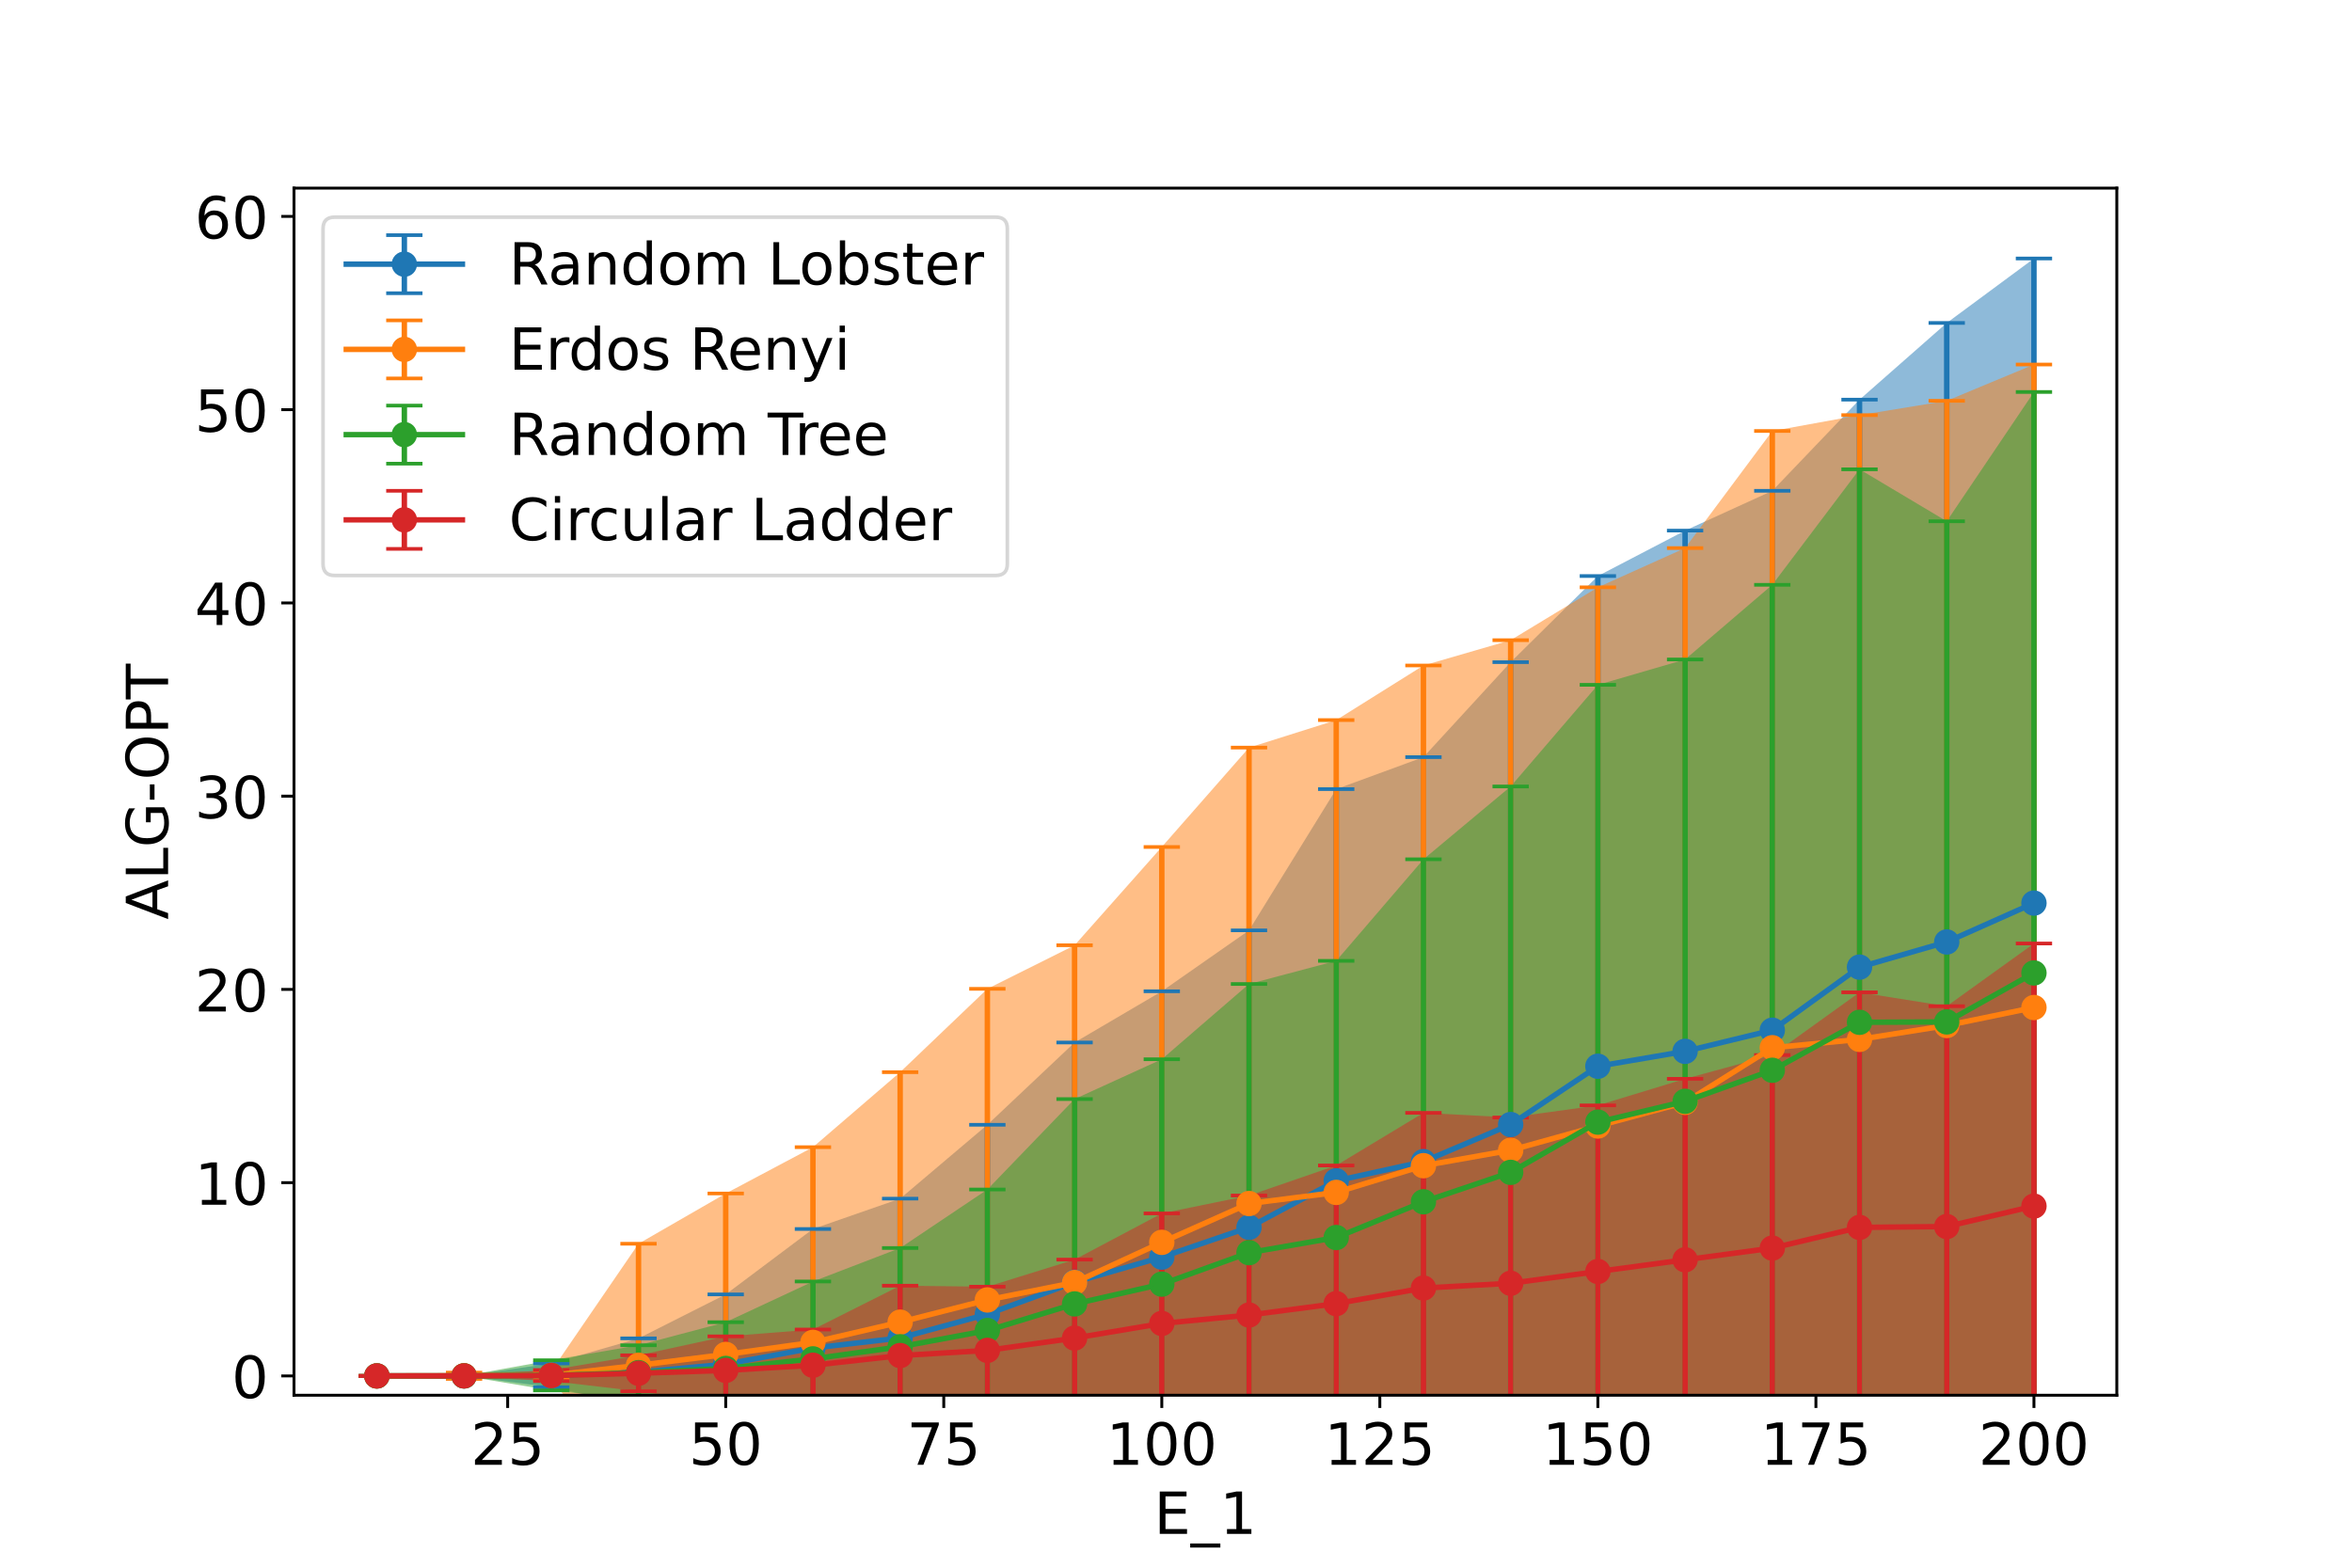 <?xml version="1.0" encoding="utf-8" standalone="no"?>
<!DOCTYPE svg PUBLIC "-//W3C//DTD SVG 1.1//EN"
  "http://www.w3.org/Graphics/SVG/1.1/DTD/svg11.dtd">
<!-- Created with matplotlib (https://matplotlib.org/) -->
<svg height="432pt" version="1.1" viewBox="0 0 648 432" width="648pt" xmlns="http://www.w3.org/2000/svg" xmlns:xlink="http://www.w3.org/1999/xlink">
 <defs>
  <style type="text/css">*{stroke-linecap:butt;stroke-linejoin:round;}</style>
 </defs>
 <g id="figure_1">
  <g id="patch_1">
   <path d="M 0 432 
L 648 432 
L 648 0 
L 0 0 
z
" style="fill:#ffffff;"/>
  </g>
  <g id="axes_1">
   <g id="patch_2">
    <path d="M 81 384.48 
L 583.2 384.48 
L 583.2 51.84 
L 81 51.84 
z
" style="fill:#ffffff;"/>
   </g>
   <g id="PolyCollection_1">
    <path clip-path="url(#pea7862f7f1)" d="M 103.827 379.155 
L 103.827 379.155 
L 127.856 379.155 
L 151.885 382.285 
L 175.913 387.452 
L 199.942 395.146 
L 223.971 404.299 
L 248 407.082 
L 272.028 414.34 
L 296.057 419.4 
L 320.086 419.681 
L 344.114 420.052 
L 368.143 433.328 
L 392.172 431.578 
L 416.2 437.308 
L 440.229 428.913 
L 464.258 433.217 
L 488.287 432.53 
L 512.315 422.874 
L 536.344 430.153 
L 560.373 426.489 
L 560.373 71.232 
L 560.373 71.232 
L 536.344 88.997 
L 512.315 110.132 
L 488.287 135.25 
L 464.258 146.215 
L 440.229 158.731 
L 416.2 182.469 
L 392.172 208.637 
L 368.143 217.453 
L 344.114 256.375 
L 320.086 273.16 
L 296.057 287.275 
L 272.028 309.952 
L 248 330.299 
L 223.971 338.663 
L 199.942 356.688 
L 175.913 368.812 
L 151.885 375.726 
L 127.856 379.155 
L 103.827 379.155 
z
" style="fill:#1f77b4;fill-opacity:0.5;"/>
   </g>
   <g id="PolyCollection_2">
    <path clip-path="url(#pea7862f7f1)" d="M 103.827 379.155 
L 103.827 379.155 
L 127.856 379.98 
L 151.885 380.154 
L 175.913 409.733 
L 199.942 417.584 
L 223.971 423.71 
L 248 433.228 
L 272.028 443.944 
L 296.057 446.359 
L 320.086 451.305 
L 344.114 457.287 
L 368.143 458.749 
L 392.172 459.068 
L 416.2 457.535 
L 440.229 458.73 
L 464.258 456.533 
L 488.287 458.674 
L 512.315 458.431 
L 536.344 454.732 
L 560.373 454.828 
L 560.373 100.448 
L 560.373 100.448 
L 536.344 110.455 
L 512.315 114.398 
L 488.287 118.767 
L 464.258 151.028 
L 440.229 161.846 
L 416.2 176.407 
L 392.172 183.384 
L 368.143 198.433 
L 344.114 206.019 
L 320.086 233.393 
L 296.057 260.486 
L 272.028 272.488 
L 248 295.451 
L 223.971 316.126 
L 199.942 328.882 
L 175.913 342.73 
L 151.885 377.81 
L 127.856 378.233 
L 103.827 379.155 
z
" style="fill:#ff7f0e;fill-opacity:0.5;"/>
   </g>
   <g id="PolyCollection_3">
    <path clip-path="url(#pea7862f7f1)" d="M 103.827 379.155 
L 103.827 379.155 
L 127.856 379.155 
L 151.885 383.146 
L 175.913 385.784 
L 199.942 389.839 
L 223.971 395.782 
L 248 398.329 
L 272.028 405.509 
L 296.057 415.764 
L 320.086 415.834 
L 344.114 419.227 
L 368.143 417.261 
L 392.172 425.554 
L 416.2 429.386 
L 440.229 429.723 
L 464.258 425.247 
L 488.287 428.71 
L 512.315 434.106 
L 536.344 419.567 
L 560.373 428.198 
L 560.373 108.025 
L 560.373 108.025 
L 536.344 143.645 
L 512.315 129.319 
L 488.287 161.149 
L 464.258 181.728 
L 440.229 188.722 
L 416.2 216.73 
L 392.172 236.793 
L 368.143 264.779 
L 344.114 271.153 
L 320.086 291.896 
L 296.057 302.861 
L 272.028 327.782 
L 248 343.908 
L 223.971 353.134 
L 199.942 364.348 
L 175.913 370.704 
L 151.885 374.834 
L 127.856 379.155 
L 103.827 379.155 
z
" style="fill:#2ca02c;fill-opacity:0.5;"/>
   </g>
   <g id="PolyCollection_4">
    <path clip-path="url(#pea7862f7f1)" d="M 103.827 379.155 
L 103.827 379.155 
L 127.856 379.387 
L 151.885 380.575 
L 175.913 383.384 
L 199.942 387.02 
L 223.971 386.078 
L 248 392.799 
L 272.028 389.673 
L 296.057 390.35 
L 320.086 395.016 
L 344.114 395.312 
L 368.143 397.312 
L 392.172 403.217 
L 416.2 399.31 
L 440.229 396.15 
L 464.258 397.024 
L 488.287 397.129 
L 512.315 403.001 
L 536.344 398.714 
L 560.373 404.722 
L 560.373 260.001 
L 560.373 260.001 
L 536.344 277.277 
L 512.315 273.459 
L 488.287 290.737 
L 464.258 297.286 
L 440.229 304.604 
L 416.2 307.94 
L 392.172 306.664 
L 368.143 321.164 
L 344.114 329.448 
L 320.086 334.377 
L 296.057 347.105 
L 272.028 354.567 
L 248 354.295 
L 223.971 366.363 
L 199.942 368.254 
L 175.913 373.466 
L 151.885 377.532 
L 127.856 378.911 
L 103.827 379.155 
z
" style="fill:#d62728;fill-opacity:0.5;"/>
   </g>
   <g id="matplotlib.axis_1">
    <g id="xtick_1">
     <g id="line2d_1">
      <defs>
       <path d="M 0 0 
L 0 3.5 
" id="ma89ffcd235" style="stroke:#000000;stroke-width:0.8;"/>
      </defs>
      <g>
       <use style="stroke:#000000;stroke-width:0.8;" x="139.87" xlink:href="#ma89ffcd235" y="384.48"/>
      </g>
     </g>
     <g id="text_1">
      <!-- 25 -->
      <g transform="translate(129.69 403.637)scale(0.16 -0.16)">
       <defs>
        <path d="M 19.188 8.297 
L 53.609 8.297 
L 53.609 0 
L 7.328 0 
L 7.328 8.297 
Q 12.938 14.109 22.625 23.891 
Q 32.328 33.688 34.812 36.531 
Q 39.547 41.844 41.422 45.531 
Q 43.312 49.219 43.312 52.781 
Q 43.312 58.594 39.234 62.25 
Q 35.156 65.922 28.609 65.922 
Q 23.969 65.922 18.812 64.312 
Q 13.672 62.703 7.812 59.422 
L 7.812 69.391 
Q 13.766 71.781 18.938 73 
Q 24.125 74.219 28.422 74.219 
Q 39.75 74.219 46.484 68.547 
Q 53.219 62.891 53.219 53.422 
Q 53.219 48.922 51.531 44.891 
Q 49.859 40.875 45.406 35.406 
Q 44.188 33.984 37.641 27.219 
Q 31.109 20.453 19.188 8.297 
z
" id="DejaVuSans-50"/>
        <path d="M 10.797 72.906 
L 49.516 72.906 
L 49.516 64.594 
L 19.828 64.594 
L 19.828 46.734 
Q 21.969 47.469 24.109 47.828 
Q 26.266 48.188 28.422 48.188 
Q 40.625 48.188 47.75 41.5 
Q 54.891 34.812 54.891 23.391 
Q 54.891 11.625 47.562 5.094 
Q 40.234 -1.422 26.906 -1.422 
Q 22.312 -1.422 17.547 -0.641 
Q 12.797 0.141 7.719 1.703 
L 7.719 11.625 
Q 12.109 9.234 16.797 8.062 
Q 21.484 6.891 26.703 6.891 
Q 35.156 6.891 40.078 11.328 
Q 45.016 15.766 45.016 23.391 
Q 45.016 31 40.078 35.438 
Q 35.156 39.891 26.703 39.891 
Q 22.75 39.891 18.812 39.016 
Q 14.891 38.141 10.797 36.281 
z
" id="DejaVuSans-53"/>
       </defs>
       <use xlink:href="#DejaVuSans-50"/>
       <use x="63.623" xlink:href="#DejaVuSans-53"/>
      </g>
     </g>
    </g>
    <g id="xtick_2">
     <g id="line2d_2">
      <g>
       <use style="stroke:#000000;stroke-width:0.8;" x="199.942" xlink:href="#ma89ffcd235" y="384.48"/>
      </g>
     </g>
     <g id="text_2">
      <!-- 50 -->
      <g transform="translate(189.762 403.637)scale(0.16 -0.16)">
       <defs>
        <path d="M 31.781 66.406 
Q 24.172 66.406 20.328 58.906 
Q 16.5 51.422 16.5 36.375 
Q 16.5 21.391 20.328 13.891 
Q 24.172 6.391 31.781 6.391 
Q 39.453 6.391 43.281 13.891 
Q 47.125 21.391 47.125 36.375 
Q 47.125 51.422 43.281 58.906 
Q 39.453 66.406 31.781 66.406 
z
M 31.781 74.219 
Q 44.047 74.219 50.516 64.516 
Q 56.984 54.828 56.984 36.375 
Q 56.984 17.969 50.516 8.266 
Q 44.047 -1.422 31.781 -1.422 
Q 19.531 -1.422 13.062 8.266 
Q 6.594 17.969 6.594 36.375 
Q 6.594 54.828 13.062 64.516 
Q 19.531 74.219 31.781 74.219 
z
" id="DejaVuSans-48"/>
       </defs>
       <use xlink:href="#DejaVuSans-53"/>
       <use x="63.623" xlink:href="#DejaVuSans-48"/>
      </g>
     </g>
    </g>
    <g id="xtick_3">
     <g id="line2d_3">
      <g>
       <use style="stroke:#000000;stroke-width:0.8;" x="260.014" xlink:href="#ma89ffcd235" y="384.48"/>
      </g>
     </g>
     <g id="text_3">
      <!-- 75 -->
      <g transform="translate(249.834 403.637)scale(0.16 -0.16)">
       <defs>
        <path d="M 8.203 72.906 
L 55.078 72.906 
L 55.078 68.703 
L 28.609 0 
L 18.312 0 
L 43.219 64.594 
L 8.203 64.594 
z
" id="DejaVuSans-55"/>
       </defs>
       <use xlink:href="#DejaVuSans-55"/>
       <use x="63.623" xlink:href="#DejaVuSans-53"/>
      </g>
     </g>
    </g>
    <g id="xtick_4">
     <g id="line2d_4">
      <g>
       <use style="stroke:#000000;stroke-width:0.8;" x="320.086" xlink:href="#ma89ffcd235" y="384.48"/>
      </g>
     </g>
     <g id="text_4">
      <!-- 100 -->
      <g transform="translate(304.816 403.637)scale(0.16 -0.16)">
       <defs>
        <path d="M 12.406 8.297 
L 28.516 8.297 
L 28.516 63.922 
L 10.984 60.406 
L 10.984 69.391 
L 28.422 72.906 
L 38.281 72.906 
L 38.281 8.297 
L 54.391 8.297 
L 54.391 0 
L 12.406 0 
z
" id="DejaVuSans-49"/>
       </defs>
       <use xlink:href="#DejaVuSans-49"/>
       <use x="63.623" xlink:href="#DejaVuSans-48"/>
       <use x="127.246" xlink:href="#DejaVuSans-48"/>
      </g>
     </g>
    </g>
    <g id="xtick_5">
     <g id="line2d_5">
      <g>
       <use style="stroke:#000000;stroke-width:0.8;" x="380.157" xlink:href="#ma89ffcd235" y="384.48"/>
      </g>
     </g>
     <g id="text_5">
      <!-- 125 -->
      <g transform="translate(364.887 403.637)scale(0.16 -0.16)">
       <use xlink:href="#DejaVuSans-49"/>
       <use x="63.623" xlink:href="#DejaVuSans-50"/>
       <use x="127.246" xlink:href="#DejaVuSans-53"/>
      </g>
     </g>
    </g>
    <g id="xtick_6">
     <g id="line2d_6">
      <g>
       <use style="stroke:#000000;stroke-width:0.8;" x="440.229" xlink:href="#ma89ffcd235" y="384.48"/>
      </g>
     </g>
     <g id="text_6">
      <!-- 150 -->
      <g transform="translate(424.959 403.637)scale(0.16 -0.16)">
       <use xlink:href="#DejaVuSans-49"/>
       <use x="63.623" xlink:href="#DejaVuSans-53"/>
       <use x="127.246" xlink:href="#DejaVuSans-48"/>
      </g>
     </g>
    </g>
    <g id="xtick_7">
     <g id="line2d_7">
      <g>
       <use style="stroke:#000000;stroke-width:0.8;" x="500.301" xlink:href="#ma89ffcd235" y="384.48"/>
      </g>
     </g>
     <g id="text_7">
      <!-- 175 -->
      <g transform="translate(485.031 403.637)scale(0.16 -0.16)">
       <use xlink:href="#DejaVuSans-49"/>
       <use x="63.623" xlink:href="#DejaVuSans-55"/>
       <use x="127.246" xlink:href="#DejaVuSans-53"/>
      </g>
     </g>
    </g>
    <g id="xtick_8">
     <g id="line2d_8">
      <g>
       <use style="stroke:#000000;stroke-width:0.8;" x="560.373" xlink:href="#ma89ffcd235" y="384.48"/>
      </g>
     </g>
     <g id="text_8">
      <!-- 200 -->
      <g transform="translate(545.103 403.637)scale(0.16 -0.16)">
       <use xlink:href="#DejaVuSans-50"/>
       <use x="63.623" xlink:href="#DejaVuSans-48"/>
       <use x="127.246" xlink:href="#DejaVuSans-48"/>
      </g>
     </g>
    </g>
    <g id="text_9">
     <!-- E_1 -->
     <g transform="translate(317.955 422.678)scale(0.16 -0.16)">
      <defs>
       <path d="M 9.812 72.906 
L 55.906 72.906 
L 55.906 64.594 
L 19.672 64.594 
L 19.672 43.016 
L 54.391 43.016 
L 54.391 34.719 
L 19.672 34.719 
L 19.672 8.297 
L 56.781 8.297 
L 56.781 0 
L 9.812 0 
z
" id="DejaVuSans-69"/>
       <path d="M 50.984 -16.609 
L 50.984 -23.578 
L -0.984 -23.578 
L -0.984 -16.609 
z
" id="DejaVuSans-95"/>
      </defs>
      <use xlink:href="#DejaVuSans-69"/>
      <use x="63.184" xlink:href="#DejaVuSans-95"/>
      <use x="113.184" xlink:href="#DejaVuSans-49"/>
     </g>
    </g>
   </g>
   <g id="matplotlib.axis_2">
    <g id="ytick_1">
     <g id="line2d_9">
      <defs>
       <path d="M 0 0 
L -3.5 0 
" id="m945e1033f2" style="stroke:#000000;stroke-width:0.8;"/>
      </defs>
      <g>
       <use style="stroke:#000000;stroke-width:0.8;" x="81" xlink:href="#m945e1033f2" y="379.155"/>
      </g>
     </g>
     <g id="text_10">
      <!-- 0 -->
      <g transform="translate(63.82 385.233)scale(0.16 -0.16)">
       <use xlink:href="#DejaVuSans-48"/>
      </g>
     </g>
    </g>
    <g id="ytick_2">
     <g id="line2d_10">
      <g>
       <use style="stroke:#000000;stroke-width:0.8;" x="81" xlink:href="#m945e1033f2" y="325.902"/>
      </g>
     </g>
     <g id="text_11">
      <!-- 10 -->
      <g transform="translate(53.64 331.98)scale(0.16 -0.16)">
       <use xlink:href="#DejaVuSans-49"/>
       <use x="63.623" xlink:href="#DejaVuSans-48"/>
      </g>
     </g>
    </g>
    <g id="ytick_3">
     <g id="line2d_11">
      <g>
       <use style="stroke:#000000;stroke-width:0.8;" x="81" xlink:href="#m945e1033f2" y="272.649"/>
      </g>
     </g>
     <g id="text_12">
      <!-- 20 -->
      <g transform="translate(53.64 278.727)scale(0.16 -0.16)">
       <use xlink:href="#DejaVuSans-50"/>
       <use x="63.623" xlink:href="#DejaVuSans-48"/>
      </g>
     </g>
    </g>
    <g id="ytick_4">
     <g id="line2d_12">
      <g>
       <use style="stroke:#000000;stroke-width:0.8;" x="81" xlink:href="#m945e1033f2" y="219.396"/>
      </g>
     </g>
     <g id="text_13">
      <!-- 30 -->
      <g transform="translate(53.64 225.474)scale(0.16 -0.16)">
       <defs>
        <path d="M 40.578 39.312 
Q 47.656 37.797 51.625 33 
Q 55.609 28.219 55.609 21.188 
Q 55.609 10.406 48.188 4.484 
Q 40.766 -1.422 27.094 -1.422 
Q 22.516 -1.422 17.656 -0.516 
Q 12.797 0.391 7.625 2.203 
L 7.625 11.719 
Q 11.719 9.328 16.594 8.109 
Q 21.484 6.891 26.812 6.891 
Q 36.078 6.891 40.938 10.547 
Q 45.797 14.203 45.797 21.188 
Q 45.797 27.641 41.281 31.266 
Q 36.766 34.906 28.719 34.906 
L 20.219 34.906 
L 20.219 43.016 
L 29.109 43.016 
Q 36.375 43.016 40.234 45.922 
Q 44.094 48.828 44.094 54.297 
Q 44.094 59.906 40.109 62.906 
Q 36.141 65.922 28.719 65.922 
Q 24.656 65.922 20.016 65.031 
Q 15.375 64.156 9.812 62.312 
L 9.812 71.094 
Q 15.438 72.656 20.344 73.438 
Q 25.25 74.219 29.594 74.219 
Q 40.828 74.219 47.359 69.109 
Q 53.906 64.016 53.906 55.328 
Q 53.906 49.266 50.438 45.094 
Q 46.969 40.922 40.578 39.312 
z
" id="DejaVuSans-51"/>
       </defs>
       <use xlink:href="#DejaVuSans-51"/>
       <use x="63.623" xlink:href="#DejaVuSans-48"/>
      </g>
     </g>
    </g>
    <g id="ytick_5">
     <g id="line2d_13">
      <g>
       <use style="stroke:#000000;stroke-width:0.8;" x="81" xlink:href="#m945e1033f2" y="166.143"/>
      </g>
     </g>
     <g id="text_14">
      <!-- 40 -->
      <g transform="translate(53.64 172.221)scale(0.16 -0.16)">
       <defs>
        <path d="M 37.797 64.312 
L 12.891 25.391 
L 37.797 25.391 
z
M 35.203 72.906 
L 47.609 72.906 
L 47.609 25.391 
L 58.016 25.391 
L 58.016 17.188 
L 47.609 17.188 
L 47.609 0 
L 37.797 0 
L 37.797 17.188 
L 4.891 17.188 
L 4.891 26.703 
z
" id="DejaVuSans-52"/>
       </defs>
       <use xlink:href="#DejaVuSans-52"/>
       <use x="63.623" xlink:href="#DejaVuSans-48"/>
      </g>
     </g>
    </g>
    <g id="ytick_6">
     <g id="line2d_14">
      <g>
       <use style="stroke:#000000;stroke-width:0.8;" x="81" xlink:href="#m945e1033f2" y="112.89"/>
      </g>
     </g>
     <g id="text_15">
      <!-- 50 -->
      <g transform="translate(53.64 118.968)scale(0.16 -0.16)">
       <use xlink:href="#DejaVuSans-53"/>
       <use x="63.623" xlink:href="#DejaVuSans-48"/>
      </g>
     </g>
    </g>
    <g id="ytick_7">
     <g id="line2d_15">
      <g>
       <use style="stroke:#000000;stroke-width:0.8;" x="81" xlink:href="#m945e1033f2" y="59.636"/>
      </g>
     </g>
     <g id="text_16">
      <!-- 60 -->
      <g transform="translate(53.64 65.715)scale(0.16 -0.16)">
       <defs>
        <path d="M 33.016 40.375 
Q 26.375 40.375 22.484 35.828 
Q 18.609 31.297 18.609 23.391 
Q 18.609 15.531 22.484 10.953 
Q 26.375 6.391 33.016 6.391 
Q 39.656 6.391 43.531 10.953 
Q 47.406 15.531 47.406 23.391 
Q 47.406 31.297 43.531 35.828 
Q 39.656 40.375 33.016 40.375 
z
M 52.594 71.297 
L 52.594 62.312 
Q 48.875 64.062 45.094 64.984 
Q 41.312 65.922 37.594 65.922 
Q 27.828 65.922 22.672 59.328 
Q 17.531 52.734 16.797 39.406 
Q 19.672 43.656 24.016 45.922 
Q 28.375 48.188 33.594 48.188 
Q 44.578 48.188 50.953 41.516 
Q 57.328 34.859 57.328 23.391 
Q 57.328 12.156 50.688 5.359 
Q 44.047 -1.422 33.016 -1.422 
Q 20.359 -1.422 13.672 8.266 
Q 6.984 17.969 6.984 36.375 
Q 6.984 53.656 15.188 63.938 
Q 23.391 74.219 37.203 74.219 
Q 40.922 74.219 44.703 73.484 
Q 48.484 72.75 52.594 71.297 
z
" id="DejaVuSans-54"/>
       </defs>
       <use xlink:href="#DejaVuSans-54"/>
       <use x="63.623" xlink:href="#DejaVuSans-48"/>
      </g>
     </g>
    </g>
    <g id="text_17">
     <!-- ALG-OPT -->
     <g transform="translate(46.312 253.403)rotate(-90)scale(0.16 -0.16)">
      <defs>
       <path d="M 34.188 63.188 
L 20.797 26.906 
L 47.609 26.906 
z
M 28.609 72.906 
L 39.797 72.906 
L 67.578 0 
L 57.328 0 
L 50.688 18.703 
L 17.828 18.703 
L 11.188 0 
L 0.781 0 
z
" id="DejaVuSans-65"/>
       <path d="M 9.812 72.906 
L 19.672 72.906 
L 19.672 8.297 
L 55.172 8.297 
L 55.172 0 
L 9.812 0 
z
" id="DejaVuSans-76"/>
       <path d="M 59.516 10.406 
L 59.516 29.984 
L 43.406 29.984 
L 43.406 38.094 
L 69.281 38.094 
L 69.281 6.781 
Q 63.578 2.734 56.688 0.656 
Q 49.812 -1.422 42 -1.422 
Q 24.906 -1.422 15.25 8.562 
Q 5.609 18.562 5.609 36.375 
Q 5.609 54.25 15.25 64.234 
Q 24.906 74.219 42 74.219 
Q 49.125 74.219 55.547 72.453 
Q 61.969 70.703 67.391 67.281 
L 67.391 56.781 
Q 61.922 61.422 55.766 63.766 
Q 49.609 66.109 42.828 66.109 
Q 29.438 66.109 22.719 58.641 
Q 16.016 51.172 16.016 36.375 
Q 16.016 21.625 22.719 14.156 
Q 29.438 6.688 42.828 6.688 
Q 48.047 6.688 52.141 7.594 
Q 56.25 8.5 59.516 10.406 
z
" id="DejaVuSans-71"/>
       <path d="M 4.891 31.391 
L 31.203 31.391 
L 31.203 23.391 
L 4.891 23.391 
z
" id="DejaVuSans-45"/>
       <path d="M 39.406 66.219 
Q 28.656 66.219 22.328 58.203 
Q 16.016 50.203 16.016 36.375 
Q 16.016 22.609 22.328 14.594 
Q 28.656 6.594 39.406 6.594 
Q 50.141 6.594 56.422 14.594 
Q 62.703 22.609 62.703 36.375 
Q 62.703 50.203 56.422 58.203 
Q 50.141 66.219 39.406 66.219 
z
M 39.406 74.219 
Q 54.734 74.219 63.906 63.938 
Q 73.094 53.656 73.094 36.375 
Q 73.094 19.141 63.906 8.859 
Q 54.734 -1.422 39.406 -1.422 
Q 24.031 -1.422 14.812 8.828 
Q 5.609 19.094 5.609 36.375 
Q 5.609 53.656 14.812 63.938 
Q 24.031 74.219 39.406 74.219 
z
" id="DejaVuSans-79"/>
       <path d="M 19.672 64.797 
L 19.672 37.406 
L 32.078 37.406 
Q 38.969 37.406 42.719 40.969 
Q 46.484 44.531 46.484 51.125 
Q 46.484 57.672 42.719 61.234 
Q 38.969 64.797 32.078 64.797 
z
M 9.812 72.906 
L 32.078 72.906 
Q 44.344 72.906 50.609 67.359 
Q 56.891 61.812 56.891 51.125 
Q 56.891 40.328 50.609 34.812 
Q 44.344 29.297 32.078 29.297 
L 19.672 29.297 
L 19.672 0 
L 9.812 0 
z
" id="DejaVuSans-80"/>
       <path d="M -0.297 72.906 
L 61.375 72.906 
L 61.375 64.594 
L 35.5 64.594 
L 35.5 0 
L 25.594 0 
L 25.594 64.594 
L -0.297 64.594 
z
" id="DejaVuSans-84"/>
      </defs>
      <use xlink:href="#DejaVuSans-65"/>
      <use x="68.408" xlink:href="#DejaVuSans-76"/>
      <use x="124.121" xlink:href="#DejaVuSans-71"/>
      <use x="201.611" xlink:href="#DejaVuSans-45"/>
      <use x="240.445" xlink:href="#DejaVuSans-79"/>
      <use x="319.156" xlink:href="#DejaVuSans-80"/>
      <use x="379.459" xlink:href="#DejaVuSans-84"/>
     </g>
    </g>
   </g>
   <g id="LineCollection_1">
    <path clip-path="url(#pea7862f7f1)" d="M 103.827 379.155 
L 103.827 379.155 
" style="fill:none;stroke:#1f77b4;stroke-width:1.5;"/>
    <path clip-path="url(#pea7862f7f1)" d="M 127.856 379.155 
L 127.856 379.155 
" style="fill:none;stroke:#1f77b4;stroke-width:1.5;"/>
    <path clip-path="url(#pea7862f7f1)" d="M 151.885 382.285 
L 151.885 375.726 
" style="fill:none;stroke:#1f77b4;stroke-width:1.5;"/>
    <path clip-path="url(#pea7862f7f1)" d="M 175.913 387.452 
L 175.913 368.812 
" style="fill:none;stroke:#1f77b4;stroke-width:1.5;"/>
    <path clip-path="url(#pea7862f7f1)" d="M 199.942 395.146 
L 199.942 356.688 
" style="fill:none;stroke:#1f77b4;stroke-width:1.5;"/>
    <path clip-path="url(#pea7862f7f1)" d="M 223.971 404.299 
L 223.971 338.663 
" style="fill:none;stroke:#1f77b4;stroke-width:1.5;"/>
    <path clip-path="url(#pea7862f7f1)" d="M 248 407.082 
L 248 330.299 
" style="fill:none;stroke:#1f77b4;stroke-width:1.5;"/>
    <path clip-path="url(#pea7862f7f1)" d="M 272.028 414.34 
L 272.028 309.952 
" style="fill:none;stroke:#1f77b4;stroke-width:1.5;"/>
    <path clip-path="url(#pea7862f7f1)" d="M 296.057 419.4 
L 296.057 287.275 
" style="fill:none;stroke:#1f77b4;stroke-width:1.5;"/>
    <path clip-path="url(#pea7862f7f1)" d="M 320.086 419.681 
L 320.086 273.16 
" style="fill:none;stroke:#1f77b4;stroke-width:1.5;"/>
    <path clip-path="url(#pea7862f7f1)" d="M 344.114 420.052 
L 344.114 256.375 
" style="fill:none;stroke:#1f77b4;stroke-width:1.5;"/>
    <path clip-path="url(#pea7862f7f1)" d="M 368.143 433 
L 368.143 217.453 
" style="fill:none;stroke:#1f77b4;stroke-width:1.5;"/>
    <path clip-path="url(#pea7862f7f1)" d="M 392.172 431.578 
L 392.172 208.637 
" style="fill:none;stroke:#1f77b4;stroke-width:1.5;"/>
    <path clip-path="url(#pea7862f7f1)" d="M 416.2 433 
L 416.2 182.469 
" style="fill:none;stroke:#1f77b4;stroke-width:1.5;"/>
    <path clip-path="url(#pea7862f7f1)" d="M 440.229 428.913 
L 440.229 158.731 
" style="fill:none;stroke:#1f77b4;stroke-width:1.5;"/>
    <path clip-path="url(#pea7862f7f1)" d="M 464.258 433 
L 464.258 146.215 
" style="fill:none;stroke:#1f77b4;stroke-width:1.5;"/>
    <path clip-path="url(#pea7862f7f1)" d="M 488.287 432.53 
L 488.287 135.25 
" style="fill:none;stroke:#1f77b4;stroke-width:1.5;"/>
    <path clip-path="url(#pea7862f7f1)" d="M 512.315 422.874 
L 512.315 110.132 
" style="fill:none;stroke:#1f77b4;stroke-width:1.5;"/>
    <path clip-path="url(#pea7862f7f1)" d="M 536.344 430.153 
L 536.344 88.997 
" style="fill:none;stroke:#1f77b4;stroke-width:1.5;"/>
    <path clip-path="url(#pea7862f7f1)" d="M 560.373 426.489 
L 560.373 71.232 
" style="fill:none;stroke:#1f77b4;stroke-width:1.5;"/>
   </g>
   <g id="LineCollection_2">
    <path clip-path="url(#pea7862f7f1)" d="M 103.827 379.155 
L 103.827 379.155 
" style="fill:none;stroke:#ff7f0e;stroke-width:1.5;"/>
    <path clip-path="url(#pea7862f7f1)" d="M 127.856 379.98 
L 127.856 378.233 
" style="fill:none;stroke:#ff7f0e;stroke-width:1.5;"/>
    <path clip-path="url(#pea7862f7f1)" d="M 151.885 380.154 
L 151.885 377.81 
" style="fill:none;stroke:#ff7f0e;stroke-width:1.5;"/>
    <path clip-path="url(#pea7862f7f1)" d="M 175.913 409.733 
L 175.913 342.73 
" style="fill:none;stroke:#ff7f0e;stroke-width:1.5;"/>
    <path clip-path="url(#pea7862f7f1)" d="M 199.942 417.584 
L 199.942 328.882 
" style="fill:none;stroke:#ff7f0e;stroke-width:1.5;"/>
    <path clip-path="url(#pea7862f7f1)" d="M 223.971 423.71 
L 223.971 316.126 
" style="fill:none;stroke:#ff7f0e;stroke-width:1.5;"/>
    <path clip-path="url(#pea7862f7f1)" d="M 248 433 
L 248 295.451 
" style="fill:none;stroke:#ff7f0e;stroke-width:1.5;"/>
    <path clip-path="url(#pea7862f7f1)" d="M 272.028 433 
L 272.028 272.488 
" style="fill:none;stroke:#ff7f0e;stroke-width:1.5;"/>
    <path clip-path="url(#pea7862f7f1)" d="M 296.057 433 
L 296.057 260.486 
" style="fill:none;stroke:#ff7f0e;stroke-width:1.5;"/>
    <path clip-path="url(#pea7862f7f1)" d="M 320.086 433 
L 320.086 233.393 
" style="fill:none;stroke:#ff7f0e;stroke-width:1.5;"/>
    <path clip-path="url(#pea7862f7f1)" d="M 344.114 433 
L 344.114 206.019 
" style="fill:none;stroke:#ff7f0e;stroke-width:1.5;"/>
    <path clip-path="url(#pea7862f7f1)" d="M 368.143 433 
L 368.143 198.433 
" style="fill:none;stroke:#ff7f0e;stroke-width:1.5;"/>
    <path clip-path="url(#pea7862f7f1)" d="M 392.172 433 
L 392.172 183.384 
" style="fill:none;stroke:#ff7f0e;stroke-width:1.5;"/>
    <path clip-path="url(#pea7862f7f1)" d="M 416.2 433 
L 416.2 176.407 
" style="fill:none;stroke:#ff7f0e;stroke-width:1.5;"/>
    <path clip-path="url(#pea7862f7f1)" d="M 440.229 433 
L 440.229 161.846 
" style="fill:none;stroke:#ff7f0e;stroke-width:1.5;"/>
    <path clip-path="url(#pea7862f7f1)" d="M 464.258 433 
L 464.258 151.028 
" style="fill:none;stroke:#ff7f0e;stroke-width:1.5;"/>
    <path clip-path="url(#pea7862f7f1)" d="M 488.287 433 
L 488.287 118.767 
" style="fill:none;stroke:#ff7f0e;stroke-width:1.5;"/>
    <path clip-path="url(#pea7862f7f1)" d="M 512.315 433 
L 512.315 114.398 
" style="fill:none;stroke:#ff7f0e;stroke-width:1.5;"/>
    <path clip-path="url(#pea7862f7f1)" d="M 536.344 433 
L 536.344 110.455 
" style="fill:none;stroke:#ff7f0e;stroke-width:1.5;"/>
    <path clip-path="url(#pea7862f7f1)" d="M 560.373 433 
L 560.373 100.448 
" style="fill:none;stroke:#ff7f0e;stroke-width:1.5;"/>
   </g>
   <g id="LineCollection_3">
    <path clip-path="url(#pea7862f7f1)" d="M 103.827 379.155 
L 103.827 379.155 
" style="fill:none;stroke:#2ca02c;stroke-width:1.5;"/>
    <path clip-path="url(#pea7862f7f1)" d="M 127.856 379.155 
L 127.856 379.155 
" style="fill:none;stroke:#2ca02c;stroke-width:1.5;"/>
    <path clip-path="url(#pea7862f7f1)" d="M 151.885 383.146 
L 151.885 374.834 
" style="fill:none;stroke:#2ca02c;stroke-width:1.5;"/>
    <path clip-path="url(#pea7862f7f1)" d="M 175.913 385.784 
L 175.913 370.704 
" style="fill:none;stroke:#2ca02c;stroke-width:1.5;"/>
    <path clip-path="url(#pea7862f7f1)" d="M 199.942 389.839 
L 199.942 364.348 
" style="fill:none;stroke:#2ca02c;stroke-width:1.5;"/>
    <path clip-path="url(#pea7862f7f1)" d="M 223.971 395.782 
L 223.971 353.134 
" style="fill:none;stroke:#2ca02c;stroke-width:1.5;"/>
    <path clip-path="url(#pea7862f7f1)" d="M 248 398.329 
L 248 343.908 
" style="fill:none;stroke:#2ca02c;stroke-width:1.5;"/>
    <path clip-path="url(#pea7862f7f1)" d="M 272.028 405.509 
L 272.028 327.782 
" style="fill:none;stroke:#2ca02c;stroke-width:1.5;"/>
    <path clip-path="url(#pea7862f7f1)" d="M 296.057 415.764 
L 296.057 302.861 
" style="fill:none;stroke:#2ca02c;stroke-width:1.5;"/>
    <path clip-path="url(#pea7862f7f1)" d="M 320.086 415.834 
L 320.086 291.896 
" style="fill:none;stroke:#2ca02c;stroke-width:1.5;"/>
    <path clip-path="url(#pea7862f7f1)" d="M 344.114 419.227 
L 344.114 271.153 
" style="fill:none;stroke:#2ca02c;stroke-width:1.5;"/>
    <path clip-path="url(#pea7862f7f1)" d="M 368.143 417.261 
L 368.143 264.779 
" style="fill:none;stroke:#2ca02c;stroke-width:1.5;"/>
    <path clip-path="url(#pea7862f7f1)" d="M 392.172 425.554 
L 392.172 236.793 
" style="fill:none;stroke:#2ca02c;stroke-width:1.5;"/>
    <path clip-path="url(#pea7862f7f1)" d="M 416.2 429.386 
L 416.2 216.73 
" style="fill:none;stroke:#2ca02c;stroke-width:1.5;"/>
    <path clip-path="url(#pea7862f7f1)" d="M 440.229 429.723 
L 440.229 188.722 
" style="fill:none;stroke:#2ca02c;stroke-width:1.5;"/>
    <path clip-path="url(#pea7862f7f1)" d="M 464.258 425.247 
L 464.258 181.728 
" style="fill:none;stroke:#2ca02c;stroke-width:1.5;"/>
    <path clip-path="url(#pea7862f7f1)" d="M 488.287 428.71 
L 488.287 161.149 
" style="fill:none;stroke:#2ca02c;stroke-width:1.5;"/>
    <path clip-path="url(#pea7862f7f1)" d="M 512.315 433 
L 512.315 129.319 
" style="fill:none;stroke:#2ca02c;stroke-width:1.5;"/>
    <path clip-path="url(#pea7862f7f1)" d="M 536.344 419.567 
L 536.344 143.645 
" style="fill:none;stroke:#2ca02c;stroke-width:1.5;"/>
    <path clip-path="url(#pea7862f7f1)" d="M 560.373 428.198 
L 560.373 108.025 
" style="fill:none;stroke:#2ca02c;stroke-width:1.5;"/>
   </g>
   <g id="LineCollection_4">
    <path clip-path="url(#pea7862f7f1)" d="M 103.827 379.155 
L 103.827 379.155 
" style="fill:none;stroke:#d62728;stroke-width:1.5;"/>
    <path clip-path="url(#pea7862f7f1)" d="M 127.856 379.387 
L 127.856 378.911 
" style="fill:none;stroke:#d62728;stroke-width:1.5;"/>
    <path clip-path="url(#pea7862f7f1)" d="M 151.885 380.575 
L 151.885 377.532 
" style="fill:none;stroke:#d62728;stroke-width:1.5;"/>
    <path clip-path="url(#pea7862f7f1)" d="M 175.913 383.384 
L 175.913 373.466 
" style="fill:none;stroke:#d62728;stroke-width:1.5;"/>
    <path clip-path="url(#pea7862f7f1)" d="M 199.942 387.02 
L 199.942 368.254 
" style="fill:none;stroke:#d62728;stroke-width:1.5;"/>
    <path clip-path="url(#pea7862f7f1)" d="M 223.971 386.078 
L 223.971 366.363 
" style="fill:none;stroke:#d62728;stroke-width:1.5;"/>
    <path clip-path="url(#pea7862f7f1)" d="M 248 392.799 
L 248 354.295 
" style="fill:none;stroke:#d62728;stroke-width:1.5;"/>
    <path clip-path="url(#pea7862f7f1)" d="M 272.028 389.673 
L 272.028 354.567 
" style="fill:none;stroke:#d62728;stroke-width:1.5;"/>
    <path clip-path="url(#pea7862f7f1)" d="M 296.057 390.35 
L 296.057 347.105 
" style="fill:none;stroke:#d62728;stroke-width:1.5;"/>
    <path clip-path="url(#pea7862f7f1)" d="M 320.086 395.016 
L 320.086 334.377 
" style="fill:none;stroke:#d62728;stroke-width:1.5;"/>
    <path clip-path="url(#pea7862f7f1)" d="M 344.114 395.312 
L 344.114 329.448 
" style="fill:none;stroke:#d62728;stroke-width:1.5;"/>
    <path clip-path="url(#pea7862f7f1)" d="M 368.143 397.312 
L 368.143 321.164 
" style="fill:none;stroke:#d62728;stroke-width:1.5;"/>
    <path clip-path="url(#pea7862f7f1)" d="M 392.172 403.217 
L 392.172 306.664 
" style="fill:none;stroke:#d62728;stroke-width:1.5;"/>
    <path clip-path="url(#pea7862f7f1)" d="M 416.2 399.31 
L 416.2 307.94 
" style="fill:none;stroke:#d62728;stroke-width:1.5;"/>
    <path clip-path="url(#pea7862f7f1)" d="M 440.229 396.15 
L 440.229 304.604 
" style="fill:none;stroke:#d62728;stroke-width:1.5;"/>
    <path clip-path="url(#pea7862f7f1)" d="M 464.258 397.024 
L 464.258 297.286 
" style="fill:none;stroke:#d62728;stroke-width:1.5;"/>
    <path clip-path="url(#pea7862f7f1)" d="M 488.287 397.129 
L 488.287 290.737 
" style="fill:none;stroke:#d62728;stroke-width:1.5;"/>
    <path clip-path="url(#pea7862f7f1)" d="M 512.315 403.001 
L 512.315 273.459 
" style="fill:none;stroke:#d62728;stroke-width:1.5;"/>
    <path clip-path="url(#pea7862f7f1)" d="M 536.344 398.714 
L 536.344 277.277 
" style="fill:none;stroke:#d62728;stroke-width:1.5;"/>
    <path clip-path="url(#pea7862f7f1)" d="M 560.373 404.722 
L 560.373 260.001 
" style="fill:none;stroke:#d62728;stroke-width:1.5;"/>
   </g>
   <g id="line2d_16">
    <defs>
     <path d="M 5 0 
L -5 -0 
" id="mefc0a0a202" style="stroke:#1f77b4;"/>
    </defs>
    <g clip-path="url(#pea7862f7f1)">
     <use style="fill:#1f77b4;stroke:#1f77b4;" x="103.827" xlink:href="#mefc0a0a202" y="379.155"/>
     <use style="fill:#1f77b4;stroke:#1f77b4;" x="127.856" xlink:href="#mefc0a0a202" y="379.155"/>
     <use style="fill:#1f77b4;stroke:#1f77b4;" x="151.885" xlink:href="#mefc0a0a202" y="382.285"/>
     <use style="fill:#1f77b4;stroke:#1f77b4;" x="175.913" xlink:href="#mefc0a0a202" y="387.452"/>
     <use style="fill:#1f77b4;stroke:#1f77b4;" x="199.942" xlink:href="#mefc0a0a202" y="395.146"/>
     <use style="fill:#1f77b4;stroke:#1f77b4;" x="223.971" xlink:href="#mefc0a0a202" y="404.299"/>
     <use style="fill:#1f77b4;stroke:#1f77b4;" x="248" xlink:href="#mefc0a0a202" y="407.082"/>
     <use style="fill:#1f77b4;stroke:#1f77b4;" x="272.028" xlink:href="#mefc0a0a202" y="414.34"/>
     <use style="fill:#1f77b4;stroke:#1f77b4;" x="296.057" xlink:href="#mefc0a0a202" y="419.4"/>
     <use style="fill:#1f77b4;stroke:#1f77b4;" x="320.086" xlink:href="#mefc0a0a202" y="419.681"/>
     <use style="fill:#1f77b4;stroke:#1f77b4;" x="344.114" xlink:href="#mefc0a0a202" y="420.052"/>
     <use style="fill:#1f77b4;stroke:#1f77b4;" x="368.143" xlink:href="#mefc0a0a202" y="433.328"/>
     <use style="fill:#1f77b4;stroke:#1f77b4;" x="392.172" xlink:href="#mefc0a0a202" y="431.578"/>
     <use style="fill:#1f77b4;stroke:#1f77b4;" x="416.2" xlink:href="#mefc0a0a202" y="437.308"/>
     <use style="fill:#1f77b4;stroke:#1f77b4;" x="440.229" xlink:href="#mefc0a0a202" y="428.913"/>
     <use style="fill:#1f77b4;stroke:#1f77b4;" x="464.258" xlink:href="#mefc0a0a202" y="433.217"/>
     <use style="fill:#1f77b4;stroke:#1f77b4;" x="488.287" xlink:href="#mefc0a0a202" y="432.53"/>
     <use style="fill:#1f77b4;stroke:#1f77b4;" x="512.315" xlink:href="#mefc0a0a202" y="422.874"/>
     <use style="fill:#1f77b4;stroke:#1f77b4;" x="536.344" xlink:href="#mefc0a0a202" y="430.153"/>
     <use style="fill:#1f77b4;stroke:#1f77b4;" x="560.373" xlink:href="#mefc0a0a202" y="426.489"/>
    </g>
   </g>
   <g id="line2d_17">
    <g clip-path="url(#pea7862f7f1)">
     <use style="fill:#1f77b4;stroke:#1f77b4;" x="103.827" xlink:href="#mefc0a0a202" y="379.155"/>
     <use style="fill:#1f77b4;stroke:#1f77b4;" x="127.856" xlink:href="#mefc0a0a202" y="379.155"/>
     <use style="fill:#1f77b4;stroke:#1f77b4;" x="151.885" xlink:href="#mefc0a0a202" y="375.726"/>
     <use style="fill:#1f77b4;stroke:#1f77b4;" x="175.913" xlink:href="#mefc0a0a202" y="368.812"/>
     <use style="fill:#1f77b4;stroke:#1f77b4;" x="199.942" xlink:href="#mefc0a0a202" y="356.688"/>
     <use style="fill:#1f77b4;stroke:#1f77b4;" x="223.971" xlink:href="#mefc0a0a202" y="338.663"/>
     <use style="fill:#1f77b4;stroke:#1f77b4;" x="248" xlink:href="#mefc0a0a202" y="330.299"/>
     <use style="fill:#1f77b4;stroke:#1f77b4;" x="272.028" xlink:href="#mefc0a0a202" y="309.952"/>
     <use style="fill:#1f77b4;stroke:#1f77b4;" x="296.057" xlink:href="#mefc0a0a202" y="287.275"/>
     <use style="fill:#1f77b4;stroke:#1f77b4;" x="320.086" xlink:href="#mefc0a0a202" y="273.16"/>
     <use style="fill:#1f77b4;stroke:#1f77b4;" x="344.114" xlink:href="#mefc0a0a202" y="256.375"/>
     <use style="fill:#1f77b4;stroke:#1f77b4;" x="368.143" xlink:href="#mefc0a0a202" y="217.453"/>
     <use style="fill:#1f77b4;stroke:#1f77b4;" x="392.172" xlink:href="#mefc0a0a202" y="208.637"/>
     <use style="fill:#1f77b4;stroke:#1f77b4;" x="416.2" xlink:href="#mefc0a0a202" y="182.469"/>
     <use style="fill:#1f77b4;stroke:#1f77b4;" x="440.229" xlink:href="#mefc0a0a202" y="158.731"/>
     <use style="fill:#1f77b4;stroke:#1f77b4;" x="464.258" xlink:href="#mefc0a0a202" y="146.215"/>
     <use style="fill:#1f77b4;stroke:#1f77b4;" x="488.287" xlink:href="#mefc0a0a202" y="135.25"/>
     <use style="fill:#1f77b4;stroke:#1f77b4;" x="512.315" xlink:href="#mefc0a0a202" y="110.132"/>
     <use style="fill:#1f77b4;stroke:#1f77b4;" x="536.344" xlink:href="#mefc0a0a202" y="88.997"/>
     <use style="fill:#1f77b4;stroke:#1f77b4;" x="560.373" xlink:href="#mefc0a0a202" y="71.232"/>
    </g>
   </g>
   <g id="line2d_18">
    <defs>
     <path d="M 5 0 
L -5 -0 
" id="mdb2df4f791" style="stroke:#ff7f0e;"/>
    </defs>
    <g clip-path="url(#pea7862f7f1)">
     <use style="fill:#ff7f0e;stroke:#ff7f0e;" x="103.827" xlink:href="#mdb2df4f791" y="379.155"/>
     <use style="fill:#ff7f0e;stroke:#ff7f0e;" x="127.856" xlink:href="#mdb2df4f791" y="379.98"/>
     <use style="fill:#ff7f0e;stroke:#ff7f0e;" x="151.885" xlink:href="#mdb2df4f791" y="380.154"/>
     <use style="fill:#ff7f0e;stroke:#ff7f0e;" x="175.913" xlink:href="#mdb2df4f791" y="409.733"/>
     <use style="fill:#ff7f0e;stroke:#ff7f0e;" x="199.942" xlink:href="#mdb2df4f791" y="417.584"/>
     <use style="fill:#ff7f0e;stroke:#ff7f0e;" x="223.971" xlink:href="#mdb2df4f791" y="423.71"/>
     <use style="fill:#ff7f0e;stroke:#ff7f0e;" x="248" xlink:href="#mdb2df4f791" y="433.228"/>
     <use style="fill:#ff7f0e;stroke:#ff7f0e;" x="272.028" xlink:href="#mdb2df4f791" y="443.944"/>
     <use style="fill:#ff7f0e;stroke:#ff7f0e;" x="296.057" xlink:href="#mdb2df4f791" y="446.359"/>
     <use style="fill:#ff7f0e;stroke:#ff7f0e;" x="320.086" xlink:href="#mdb2df4f791" y="451.305"/>
     <use style="fill:#ff7f0e;stroke:#ff7f0e;" x="344.114" xlink:href="#mdb2df4f791" y="457.287"/>
     <use style="fill:#ff7f0e;stroke:#ff7f0e;" x="368.143" xlink:href="#mdb2df4f791" y="458.749"/>
     <use style="fill:#ff7f0e;stroke:#ff7f0e;" x="392.172" xlink:href="#mdb2df4f791" y="459.068"/>
     <use style="fill:#ff7f0e;stroke:#ff7f0e;" x="416.2" xlink:href="#mdb2df4f791" y="457.535"/>
     <use style="fill:#ff7f0e;stroke:#ff7f0e;" x="440.229" xlink:href="#mdb2df4f791" y="458.73"/>
     <use style="fill:#ff7f0e;stroke:#ff7f0e;" x="464.258" xlink:href="#mdb2df4f791" y="456.533"/>
     <use style="fill:#ff7f0e;stroke:#ff7f0e;" x="488.287" xlink:href="#mdb2df4f791" y="458.674"/>
     <use style="fill:#ff7f0e;stroke:#ff7f0e;" x="512.315" xlink:href="#mdb2df4f791" y="458.431"/>
     <use style="fill:#ff7f0e;stroke:#ff7f0e;" x="536.344" xlink:href="#mdb2df4f791" y="454.732"/>
     <use style="fill:#ff7f0e;stroke:#ff7f0e;" x="560.373" xlink:href="#mdb2df4f791" y="454.828"/>
    </g>
   </g>
   <g id="line2d_19">
    <g clip-path="url(#pea7862f7f1)">
     <use style="fill:#ff7f0e;stroke:#ff7f0e;" x="103.827" xlink:href="#mdb2df4f791" y="379.155"/>
     <use style="fill:#ff7f0e;stroke:#ff7f0e;" x="127.856" xlink:href="#mdb2df4f791" y="378.233"/>
     <use style="fill:#ff7f0e;stroke:#ff7f0e;" x="151.885" xlink:href="#mdb2df4f791" y="377.81"/>
     <use style="fill:#ff7f0e;stroke:#ff7f0e;" x="175.913" xlink:href="#mdb2df4f791" y="342.73"/>
     <use style="fill:#ff7f0e;stroke:#ff7f0e;" x="199.942" xlink:href="#mdb2df4f791" y="328.882"/>
     <use style="fill:#ff7f0e;stroke:#ff7f0e;" x="223.971" xlink:href="#mdb2df4f791" y="316.126"/>
     <use style="fill:#ff7f0e;stroke:#ff7f0e;" x="248" xlink:href="#mdb2df4f791" y="295.451"/>
     <use style="fill:#ff7f0e;stroke:#ff7f0e;" x="272.028" xlink:href="#mdb2df4f791" y="272.488"/>
     <use style="fill:#ff7f0e;stroke:#ff7f0e;" x="296.057" xlink:href="#mdb2df4f791" y="260.486"/>
     <use style="fill:#ff7f0e;stroke:#ff7f0e;" x="320.086" xlink:href="#mdb2df4f791" y="233.393"/>
     <use style="fill:#ff7f0e;stroke:#ff7f0e;" x="344.114" xlink:href="#mdb2df4f791" y="206.019"/>
     <use style="fill:#ff7f0e;stroke:#ff7f0e;" x="368.143" xlink:href="#mdb2df4f791" y="198.433"/>
     <use style="fill:#ff7f0e;stroke:#ff7f0e;" x="392.172" xlink:href="#mdb2df4f791" y="183.384"/>
     <use style="fill:#ff7f0e;stroke:#ff7f0e;" x="416.2" xlink:href="#mdb2df4f791" y="176.407"/>
     <use style="fill:#ff7f0e;stroke:#ff7f0e;" x="440.229" xlink:href="#mdb2df4f791" y="161.846"/>
     <use style="fill:#ff7f0e;stroke:#ff7f0e;" x="464.258" xlink:href="#mdb2df4f791" y="151.028"/>
     <use style="fill:#ff7f0e;stroke:#ff7f0e;" x="488.287" xlink:href="#mdb2df4f791" y="118.767"/>
     <use style="fill:#ff7f0e;stroke:#ff7f0e;" x="512.315" xlink:href="#mdb2df4f791" y="114.398"/>
     <use style="fill:#ff7f0e;stroke:#ff7f0e;" x="536.344" xlink:href="#mdb2df4f791" y="110.455"/>
     <use style="fill:#ff7f0e;stroke:#ff7f0e;" x="560.373" xlink:href="#mdb2df4f791" y="100.448"/>
    </g>
   </g>
   <g id="line2d_20">
    <defs>
     <path d="M 5 0 
L -5 -0 
" id="m249e764cc5" style="stroke:#2ca02c;"/>
    </defs>
    <g clip-path="url(#pea7862f7f1)">
     <use style="fill:#2ca02c;stroke:#2ca02c;" x="103.827" xlink:href="#m249e764cc5" y="379.155"/>
     <use style="fill:#2ca02c;stroke:#2ca02c;" x="127.856" xlink:href="#m249e764cc5" y="379.155"/>
     <use style="fill:#2ca02c;stroke:#2ca02c;" x="151.885" xlink:href="#m249e764cc5" y="383.146"/>
     <use style="fill:#2ca02c;stroke:#2ca02c;" x="175.913" xlink:href="#m249e764cc5" y="385.784"/>
     <use style="fill:#2ca02c;stroke:#2ca02c;" x="199.942" xlink:href="#m249e764cc5" y="389.839"/>
     <use style="fill:#2ca02c;stroke:#2ca02c;" x="223.971" xlink:href="#m249e764cc5" y="395.782"/>
     <use style="fill:#2ca02c;stroke:#2ca02c;" x="248" xlink:href="#m249e764cc5" y="398.329"/>
     <use style="fill:#2ca02c;stroke:#2ca02c;" x="272.028" xlink:href="#m249e764cc5" y="405.509"/>
     <use style="fill:#2ca02c;stroke:#2ca02c;" x="296.057" xlink:href="#m249e764cc5" y="415.764"/>
     <use style="fill:#2ca02c;stroke:#2ca02c;" x="320.086" xlink:href="#m249e764cc5" y="415.834"/>
     <use style="fill:#2ca02c;stroke:#2ca02c;" x="344.114" xlink:href="#m249e764cc5" y="419.227"/>
     <use style="fill:#2ca02c;stroke:#2ca02c;" x="368.143" xlink:href="#m249e764cc5" y="417.261"/>
     <use style="fill:#2ca02c;stroke:#2ca02c;" x="392.172" xlink:href="#m249e764cc5" y="425.554"/>
     <use style="fill:#2ca02c;stroke:#2ca02c;" x="416.2" xlink:href="#m249e764cc5" y="429.386"/>
     <use style="fill:#2ca02c;stroke:#2ca02c;" x="440.229" xlink:href="#m249e764cc5" y="429.723"/>
     <use style="fill:#2ca02c;stroke:#2ca02c;" x="464.258" xlink:href="#m249e764cc5" y="425.247"/>
     <use style="fill:#2ca02c;stroke:#2ca02c;" x="488.287" xlink:href="#m249e764cc5" y="428.71"/>
     <use style="fill:#2ca02c;stroke:#2ca02c;" x="512.315" xlink:href="#m249e764cc5" y="434.106"/>
     <use style="fill:#2ca02c;stroke:#2ca02c;" x="536.344" xlink:href="#m249e764cc5" y="419.567"/>
     <use style="fill:#2ca02c;stroke:#2ca02c;" x="560.373" xlink:href="#m249e764cc5" y="428.198"/>
    </g>
   </g>
   <g id="line2d_21">
    <g clip-path="url(#pea7862f7f1)">
     <use style="fill:#2ca02c;stroke:#2ca02c;" x="103.827" xlink:href="#m249e764cc5" y="379.155"/>
     <use style="fill:#2ca02c;stroke:#2ca02c;" x="127.856" xlink:href="#m249e764cc5" y="379.155"/>
     <use style="fill:#2ca02c;stroke:#2ca02c;" x="151.885" xlink:href="#m249e764cc5" y="374.834"/>
     <use style="fill:#2ca02c;stroke:#2ca02c;" x="175.913" xlink:href="#m249e764cc5" y="370.704"/>
     <use style="fill:#2ca02c;stroke:#2ca02c;" x="199.942" xlink:href="#m249e764cc5" y="364.348"/>
     <use style="fill:#2ca02c;stroke:#2ca02c;" x="223.971" xlink:href="#m249e764cc5" y="353.134"/>
     <use style="fill:#2ca02c;stroke:#2ca02c;" x="248" xlink:href="#m249e764cc5" y="343.908"/>
     <use style="fill:#2ca02c;stroke:#2ca02c;" x="272.028" xlink:href="#m249e764cc5" y="327.782"/>
     <use style="fill:#2ca02c;stroke:#2ca02c;" x="296.057" xlink:href="#m249e764cc5" y="302.861"/>
     <use style="fill:#2ca02c;stroke:#2ca02c;" x="320.086" xlink:href="#m249e764cc5" y="291.896"/>
     <use style="fill:#2ca02c;stroke:#2ca02c;" x="344.114" xlink:href="#m249e764cc5" y="271.153"/>
     <use style="fill:#2ca02c;stroke:#2ca02c;" x="368.143" xlink:href="#m249e764cc5" y="264.779"/>
     <use style="fill:#2ca02c;stroke:#2ca02c;" x="392.172" xlink:href="#m249e764cc5" y="236.793"/>
     <use style="fill:#2ca02c;stroke:#2ca02c;" x="416.2" xlink:href="#m249e764cc5" y="216.73"/>
     <use style="fill:#2ca02c;stroke:#2ca02c;" x="440.229" xlink:href="#m249e764cc5" y="188.722"/>
     <use style="fill:#2ca02c;stroke:#2ca02c;" x="464.258" xlink:href="#m249e764cc5" y="181.728"/>
     <use style="fill:#2ca02c;stroke:#2ca02c;" x="488.287" xlink:href="#m249e764cc5" y="161.149"/>
     <use style="fill:#2ca02c;stroke:#2ca02c;" x="512.315" xlink:href="#m249e764cc5" y="129.319"/>
     <use style="fill:#2ca02c;stroke:#2ca02c;" x="536.344" xlink:href="#m249e764cc5" y="143.645"/>
     <use style="fill:#2ca02c;stroke:#2ca02c;" x="560.373" xlink:href="#m249e764cc5" y="108.025"/>
    </g>
   </g>
   <g id="line2d_22">
    <defs>
     <path d="M 5 0 
L -5 -0 
" id="m5f6f5f025a" style="stroke:#d62728;"/>
    </defs>
    <g clip-path="url(#pea7862f7f1)">
     <use style="fill:#d62728;stroke:#d62728;" x="103.827" xlink:href="#m5f6f5f025a" y="379.155"/>
     <use style="fill:#d62728;stroke:#d62728;" x="127.856" xlink:href="#m5f6f5f025a" y="379.387"/>
     <use style="fill:#d62728;stroke:#d62728;" x="151.885" xlink:href="#m5f6f5f025a" y="380.575"/>
     <use style="fill:#d62728;stroke:#d62728;" x="175.913" xlink:href="#m5f6f5f025a" y="383.384"/>
     <use style="fill:#d62728;stroke:#d62728;" x="199.942" xlink:href="#m5f6f5f025a" y="387.02"/>
     <use style="fill:#d62728;stroke:#d62728;" x="223.971" xlink:href="#m5f6f5f025a" y="386.078"/>
     <use style="fill:#d62728;stroke:#d62728;" x="248" xlink:href="#m5f6f5f025a" y="392.799"/>
     <use style="fill:#d62728;stroke:#d62728;" x="272.028" xlink:href="#m5f6f5f025a" y="389.673"/>
     <use style="fill:#d62728;stroke:#d62728;" x="296.057" xlink:href="#m5f6f5f025a" y="390.35"/>
     <use style="fill:#d62728;stroke:#d62728;" x="320.086" xlink:href="#m5f6f5f025a" y="395.016"/>
     <use style="fill:#d62728;stroke:#d62728;" x="344.114" xlink:href="#m5f6f5f025a" y="395.312"/>
     <use style="fill:#d62728;stroke:#d62728;" x="368.143" xlink:href="#m5f6f5f025a" y="397.312"/>
     <use style="fill:#d62728;stroke:#d62728;" x="392.172" xlink:href="#m5f6f5f025a" y="403.217"/>
     <use style="fill:#d62728;stroke:#d62728;" x="416.2" xlink:href="#m5f6f5f025a" y="399.31"/>
     <use style="fill:#d62728;stroke:#d62728;" x="440.229" xlink:href="#m5f6f5f025a" y="396.15"/>
     <use style="fill:#d62728;stroke:#d62728;" x="464.258" xlink:href="#m5f6f5f025a" y="397.024"/>
     <use style="fill:#d62728;stroke:#d62728;" x="488.287" xlink:href="#m5f6f5f025a" y="397.129"/>
     <use style="fill:#d62728;stroke:#d62728;" x="512.315" xlink:href="#m5f6f5f025a" y="403.001"/>
     <use style="fill:#d62728;stroke:#d62728;" x="536.344" xlink:href="#m5f6f5f025a" y="398.714"/>
     <use style="fill:#d62728;stroke:#d62728;" x="560.373" xlink:href="#m5f6f5f025a" y="404.722"/>
    </g>
   </g>
   <g id="line2d_23">
    <g clip-path="url(#pea7862f7f1)">
     <use style="fill:#d62728;stroke:#d62728;" x="103.827" xlink:href="#m5f6f5f025a" y="379.155"/>
     <use style="fill:#d62728;stroke:#d62728;" x="127.856" xlink:href="#m5f6f5f025a" y="378.911"/>
     <use style="fill:#d62728;stroke:#d62728;" x="151.885" xlink:href="#m5f6f5f025a" y="377.532"/>
     <use style="fill:#d62728;stroke:#d62728;" x="175.913" xlink:href="#m5f6f5f025a" y="373.466"/>
     <use style="fill:#d62728;stroke:#d62728;" x="199.942" xlink:href="#m5f6f5f025a" y="368.254"/>
     <use style="fill:#d62728;stroke:#d62728;" x="223.971" xlink:href="#m5f6f5f025a" y="366.363"/>
     <use style="fill:#d62728;stroke:#d62728;" x="248" xlink:href="#m5f6f5f025a" y="354.295"/>
     <use style="fill:#d62728;stroke:#d62728;" x="272.028" xlink:href="#m5f6f5f025a" y="354.567"/>
     <use style="fill:#d62728;stroke:#d62728;" x="296.057" xlink:href="#m5f6f5f025a" y="347.105"/>
     <use style="fill:#d62728;stroke:#d62728;" x="320.086" xlink:href="#m5f6f5f025a" y="334.377"/>
     <use style="fill:#d62728;stroke:#d62728;" x="344.114" xlink:href="#m5f6f5f025a" y="329.448"/>
     <use style="fill:#d62728;stroke:#d62728;" x="368.143" xlink:href="#m5f6f5f025a" y="321.164"/>
     <use style="fill:#d62728;stroke:#d62728;" x="392.172" xlink:href="#m5f6f5f025a" y="306.664"/>
     <use style="fill:#d62728;stroke:#d62728;" x="416.2" xlink:href="#m5f6f5f025a" y="307.94"/>
     <use style="fill:#d62728;stroke:#d62728;" x="440.229" xlink:href="#m5f6f5f025a" y="304.604"/>
     <use style="fill:#d62728;stroke:#d62728;" x="464.258" xlink:href="#m5f6f5f025a" y="297.286"/>
     <use style="fill:#d62728;stroke:#d62728;" x="488.287" xlink:href="#m5f6f5f025a" y="290.737"/>
     <use style="fill:#d62728;stroke:#d62728;" x="512.315" xlink:href="#m5f6f5f025a" y="273.459"/>
     <use style="fill:#d62728;stroke:#d62728;" x="536.344" xlink:href="#m5f6f5f025a" y="277.277"/>
     <use style="fill:#d62728;stroke:#d62728;" x="560.373" xlink:href="#m5f6f5f025a" y="260.001"/>
    </g>
   </g>
   <g id="line2d_24">
    <path clip-path="url(#pea7862f7f1)" d="M 103.827 379.155 
L 127.856 379.155 
L 151.885 379.006 
L 175.913 378.132 
L 199.942 375.917 
L 223.971 371.481 
L 248 368.69 
L 272.028 362.146 
L 296.057 353.338 
L 320.086 346.42 
L 344.114 338.214 
L 368.143 325.39 
L 392.172 320.108 
L 416.2 309.888 
L 440.229 293.822 
L 464.258 289.716 
L 488.287 283.89 
L 512.315 266.503 
L 536.344 259.575 
L 560.373 248.861 
" style="fill:none;stroke:#1f77b4;stroke-linecap:square;stroke-width:1.5;"/>
    <defs>
     <path d="M 0 3 
C 0.796 3 1.559 2.684 2.121 2.121 
C 2.684 1.559 3 0.796 3 0 
C 3 -0.796 2.684 -1.559 2.121 -2.121 
C 1.559 -2.684 0.796 -3 0 -3 
C -0.796 -3 -1.559 -2.684 -2.121 -2.121 
C -2.684 -1.559 -3 -0.796 -3 0 
C -3 0.796 -2.684 1.559 -2.121 2.121 
C -1.559 2.684 -0.796 3 0 3 
z
" id="mf8f206befd" style="stroke:#1f77b4;"/>
    </defs>
    <g clip-path="url(#pea7862f7f1)">
     <use style="fill:#1f77b4;stroke:#1f77b4;" x="103.827" xlink:href="#mf8f206befd" y="379.155"/>
     <use style="fill:#1f77b4;stroke:#1f77b4;" x="127.856" xlink:href="#mf8f206befd" y="379.155"/>
     <use style="fill:#1f77b4;stroke:#1f77b4;" x="151.885" xlink:href="#mf8f206befd" y="379.006"/>
     <use style="fill:#1f77b4;stroke:#1f77b4;" x="175.913" xlink:href="#mf8f206befd" y="378.132"/>
     <use style="fill:#1f77b4;stroke:#1f77b4;" x="199.942" xlink:href="#mf8f206befd" y="375.917"/>
     <use style="fill:#1f77b4;stroke:#1f77b4;" x="223.971" xlink:href="#mf8f206befd" y="371.481"/>
     <use style="fill:#1f77b4;stroke:#1f77b4;" x="248" xlink:href="#mf8f206befd" y="368.69"/>
     <use style="fill:#1f77b4;stroke:#1f77b4;" x="272.028" xlink:href="#mf8f206befd" y="362.146"/>
     <use style="fill:#1f77b4;stroke:#1f77b4;" x="296.057" xlink:href="#mf8f206befd" y="353.338"/>
     <use style="fill:#1f77b4;stroke:#1f77b4;" x="320.086" xlink:href="#mf8f206befd" y="346.42"/>
     <use style="fill:#1f77b4;stroke:#1f77b4;" x="344.114" xlink:href="#mf8f206befd" y="338.214"/>
     <use style="fill:#1f77b4;stroke:#1f77b4;" x="368.143" xlink:href="#mf8f206befd" y="325.39"/>
     <use style="fill:#1f77b4;stroke:#1f77b4;" x="392.172" xlink:href="#mf8f206befd" y="320.108"/>
     <use style="fill:#1f77b4;stroke:#1f77b4;" x="416.2" xlink:href="#mf8f206befd" y="309.888"/>
     <use style="fill:#1f77b4;stroke:#1f77b4;" x="440.229" xlink:href="#mf8f206befd" y="293.822"/>
     <use style="fill:#1f77b4;stroke:#1f77b4;" x="464.258" xlink:href="#mf8f206befd" y="289.716"/>
     <use style="fill:#1f77b4;stroke:#1f77b4;" x="488.287" xlink:href="#mf8f206befd" y="283.89"/>
     <use style="fill:#1f77b4;stroke:#1f77b4;" x="512.315" xlink:href="#mf8f206befd" y="266.503"/>
     <use style="fill:#1f77b4;stroke:#1f77b4;" x="536.344" xlink:href="#mf8f206befd" y="259.575"/>
     <use style="fill:#1f77b4;stroke:#1f77b4;" x="560.373" xlink:href="#mf8f206befd" y="248.861"/>
    </g>
   </g>
   <g id="line2d_25">
    <path clip-path="url(#pea7862f7f1)" d="M 103.827 379.155 
L 127.856 379.107 
L 151.885 378.982 
L 175.913 376.231 
L 199.942 373.233 
L 223.971 369.918 
L 248 364.34 
L 272.028 358.216 
L 296.057 353.423 
L 320.086 342.349 
L 344.114 331.653 
L 368.143 328.591 
L 392.172 321.226 
L 416.2 316.971 
L 440.229 310.288 
L 464.258 303.78 
L 488.287 288.72 
L 512.315 286.415 
L 536.344 282.594 
L 560.373 277.638 
" style="fill:none;stroke:#ff7f0e;stroke-linecap:square;stroke-width:1.5;"/>
    <defs>
     <path d="M 0 3 
C 0.796 3 1.559 2.684 2.121 2.121 
C 2.684 1.559 3 0.796 3 0 
C 3 -0.796 2.684 -1.559 2.121 -2.121 
C 1.559 -2.684 0.796 -3 0 -3 
C -0.796 -3 -1.559 -2.684 -2.121 -2.121 
C -2.684 -1.559 -3 -0.796 -3 0 
C -3 0.796 -2.684 1.559 -2.121 2.121 
C -1.559 2.684 -0.796 3 0 3 
z
" id="m16d24d2589" style="stroke:#ff7f0e;"/>
    </defs>
    <g clip-path="url(#pea7862f7f1)">
     <use style="fill:#ff7f0e;stroke:#ff7f0e;" x="103.827" xlink:href="#m16d24d2589" y="379.155"/>
     <use style="fill:#ff7f0e;stroke:#ff7f0e;" x="127.856" xlink:href="#m16d24d2589" y="379.107"/>
     <use style="fill:#ff7f0e;stroke:#ff7f0e;" x="151.885" xlink:href="#m16d24d2589" y="378.982"/>
     <use style="fill:#ff7f0e;stroke:#ff7f0e;" x="175.913" xlink:href="#m16d24d2589" y="376.231"/>
     <use style="fill:#ff7f0e;stroke:#ff7f0e;" x="199.942" xlink:href="#m16d24d2589" y="373.233"/>
     <use style="fill:#ff7f0e;stroke:#ff7f0e;" x="223.971" xlink:href="#m16d24d2589" y="369.918"/>
     <use style="fill:#ff7f0e;stroke:#ff7f0e;" x="248" xlink:href="#m16d24d2589" y="364.34"/>
     <use style="fill:#ff7f0e;stroke:#ff7f0e;" x="272.028" xlink:href="#m16d24d2589" y="358.216"/>
     <use style="fill:#ff7f0e;stroke:#ff7f0e;" x="296.057" xlink:href="#m16d24d2589" y="353.423"/>
     <use style="fill:#ff7f0e;stroke:#ff7f0e;" x="320.086" xlink:href="#m16d24d2589" y="342.349"/>
     <use style="fill:#ff7f0e;stroke:#ff7f0e;" x="344.114" xlink:href="#m16d24d2589" y="331.653"/>
     <use style="fill:#ff7f0e;stroke:#ff7f0e;" x="368.143" xlink:href="#m16d24d2589" y="328.591"/>
     <use style="fill:#ff7f0e;stroke:#ff7f0e;" x="392.172" xlink:href="#m16d24d2589" y="321.226"/>
     <use style="fill:#ff7f0e;stroke:#ff7f0e;" x="416.2" xlink:href="#m16d24d2589" y="316.971"/>
     <use style="fill:#ff7f0e;stroke:#ff7f0e;" x="440.229" xlink:href="#m16d24d2589" y="310.288"/>
     <use style="fill:#ff7f0e;stroke:#ff7f0e;" x="464.258" xlink:href="#m16d24d2589" y="303.78"/>
     <use style="fill:#ff7f0e;stroke:#ff7f0e;" x="488.287" xlink:href="#m16d24d2589" y="288.72"/>
     <use style="fill:#ff7f0e;stroke:#ff7f0e;" x="512.315" xlink:href="#m16d24d2589" y="286.415"/>
     <use style="fill:#ff7f0e;stroke:#ff7f0e;" x="536.344" xlink:href="#m16d24d2589" y="282.594"/>
     <use style="fill:#ff7f0e;stroke:#ff7f0e;" x="560.373" xlink:href="#m16d24d2589" y="277.638"/>
    </g>
   </g>
   <g id="line2d_26">
    <path clip-path="url(#pea7862f7f1)" d="M 103.827 379.155 
L 127.856 379.155 
L 151.885 378.99 
L 175.913 378.244 
L 199.942 377.094 
L 223.971 374.458 
L 248 371.119 
L 272.028 366.646 
L 296.057 359.313 
L 320.086 353.865 
L 344.114 345.19 
L 368.143 341.02 
L 392.172 331.174 
L 416.2 323.058 
L 440.229 309.223 
L 464.258 303.487 
L 488.287 294.93 
L 512.315 281.712 
L 536.344 281.606 
L 560.373 268.111 
" style="fill:none;stroke:#2ca02c;stroke-linecap:square;stroke-width:1.5;"/>
    <defs>
     <path d="M 0 3 
C 0.796 3 1.559 2.684 2.121 2.121 
C 2.684 1.559 3 0.796 3 0 
C 3 -0.796 2.684 -1.559 2.121 -2.121 
C 1.559 -2.684 0.796 -3 0 -3 
C -0.796 -3 -1.559 -2.684 -2.121 -2.121 
C -2.684 -1.559 -3 -0.796 -3 0 
C -3 0.796 -2.684 1.559 -2.121 2.121 
C -1.559 2.684 -0.796 3 0 3 
z
" id="m78d0429d8f" style="stroke:#2ca02c;"/>
    </defs>
    <g clip-path="url(#pea7862f7f1)">
     <use style="fill:#2ca02c;stroke:#2ca02c;" x="103.827" xlink:href="#m78d0429d8f" y="379.155"/>
     <use style="fill:#2ca02c;stroke:#2ca02c;" x="127.856" xlink:href="#m78d0429d8f" y="379.155"/>
     <use style="fill:#2ca02c;stroke:#2ca02c;" x="151.885" xlink:href="#m78d0429d8f" y="378.99"/>
     <use style="fill:#2ca02c;stroke:#2ca02c;" x="175.913" xlink:href="#m78d0429d8f" y="378.244"/>
     <use style="fill:#2ca02c;stroke:#2ca02c;" x="199.942" xlink:href="#m78d0429d8f" y="377.094"/>
     <use style="fill:#2ca02c;stroke:#2ca02c;" x="223.971" xlink:href="#m78d0429d8f" y="374.458"/>
     <use style="fill:#2ca02c;stroke:#2ca02c;" x="248" xlink:href="#m78d0429d8f" y="371.119"/>
     <use style="fill:#2ca02c;stroke:#2ca02c;" x="272.028" xlink:href="#m78d0429d8f" y="366.646"/>
     <use style="fill:#2ca02c;stroke:#2ca02c;" x="296.057" xlink:href="#m78d0429d8f" y="359.313"/>
     <use style="fill:#2ca02c;stroke:#2ca02c;" x="320.086" xlink:href="#m78d0429d8f" y="353.865"/>
     <use style="fill:#2ca02c;stroke:#2ca02c;" x="344.114" xlink:href="#m78d0429d8f" y="345.19"/>
     <use style="fill:#2ca02c;stroke:#2ca02c;" x="368.143" xlink:href="#m78d0429d8f" y="341.02"/>
     <use style="fill:#2ca02c;stroke:#2ca02c;" x="392.172" xlink:href="#m78d0429d8f" y="331.174"/>
     <use style="fill:#2ca02c;stroke:#2ca02c;" x="416.2" xlink:href="#m78d0429d8f" y="323.058"/>
     <use style="fill:#2ca02c;stroke:#2ca02c;" x="440.229" xlink:href="#m78d0429d8f" y="309.223"/>
     <use style="fill:#2ca02c;stroke:#2ca02c;" x="464.258" xlink:href="#m78d0429d8f" y="303.487"/>
     <use style="fill:#2ca02c;stroke:#2ca02c;" x="488.287" xlink:href="#m78d0429d8f" y="294.93"/>
     <use style="fill:#2ca02c;stroke:#2ca02c;" x="512.315" xlink:href="#m78d0429d8f" y="281.712"/>
     <use style="fill:#2ca02c;stroke:#2ca02c;" x="536.344" xlink:href="#m78d0429d8f" y="281.606"/>
     <use style="fill:#2ca02c;stroke:#2ca02c;" x="560.373" xlink:href="#m78d0429d8f" y="268.111"/>
    </g>
   </g>
   <g id="line2d_27">
    <path clip-path="url(#pea7862f7f1)" d="M 103.827 379.155 
L 127.856 379.149 
L 151.885 379.054 
L 175.913 378.425 
L 199.942 377.637 
L 223.971 376.22 
L 248 373.547 
L 272.028 372.12 
L 296.057 368.728 
L 320.086 364.696 
L 344.114 362.38 
L 368.143 359.238 
L 392.172 354.941 
L 416.2 353.625 
L 440.229 350.377 
L 464.258 347.155 
L 488.287 343.933 
L 512.315 338.23 
L 536.344 337.995 
L 560.373 332.361 
" style="fill:none;stroke:#d62728;stroke-linecap:square;stroke-width:1.5;"/>
    <defs>
     <path d="M 0 3 
C 0.796 3 1.559 2.684 2.121 2.121 
C 2.684 1.559 3 0.796 3 0 
C 3 -0.796 2.684 -1.559 2.121 -2.121 
C 1.559 -2.684 0.796 -3 0 -3 
C -0.796 -3 -1.559 -2.684 -2.121 -2.121 
C -2.684 -1.559 -3 -0.796 -3 0 
C -3 0.796 -2.684 1.559 -2.121 2.121 
C -1.559 2.684 -0.796 3 0 3 
z
" id="me5be19eca2" style="stroke:#d62728;"/>
    </defs>
    <g clip-path="url(#pea7862f7f1)">
     <use style="fill:#d62728;stroke:#d62728;" x="103.827" xlink:href="#me5be19eca2" y="379.155"/>
     <use style="fill:#d62728;stroke:#d62728;" x="127.856" xlink:href="#me5be19eca2" y="379.149"/>
     <use style="fill:#d62728;stroke:#d62728;" x="151.885" xlink:href="#me5be19eca2" y="379.054"/>
     <use style="fill:#d62728;stroke:#d62728;" x="175.913" xlink:href="#me5be19eca2" y="378.425"/>
     <use style="fill:#d62728;stroke:#d62728;" x="199.942" xlink:href="#me5be19eca2" y="377.637"/>
     <use style="fill:#d62728;stroke:#d62728;" x="223.971" xlink:href="#me5be19eca2" y="376.22"/>
     <use style="fill:#d62728;stroke:#d62728;" x="248" xlink:href="#me5be19eca2" y="373.547"/>
     <use style="fill:#d62728;stroke:#d62728;" x="272.028" xlink:href="#me5be19eca2" y="372.12"/>
     <use style="fill:#d62728;stroke:#d62728;" x="296.057" xlink:href="#me5be19eca2" y="368.728"/>
     <use style="fill:#d62728;stroke:#d62728;" x="320.086" xlink:href="#me5be19eca2" y="364.696"/>
     <use style="fill:#d62728;stroke:#d62728;" x="344.114" xlink:href="#me5be19eca2" y="362.38"/>
     <use style="fill:#d62728;stroke:#d62728;" x="368.143" xlink:href="#me5be19eca2" y="359.238"/>
     <use style="fill:#d62728;stroke:#d62728;" x="392.172" xlink:href="#me5be19eca2" y="354.941"/>
     <use style="fill:#d62728;stroke:#d62728;" x="416.2" xlink:href="#me5be19eca2" y="353.625"/>
     <use style="fill:#d62728;stroke:#d62728;" x="440.229" xlink:href="#me5be19eca2" y="350.377"/>
     <use style="fill:#d62728;stroke:#d62728;" x="464.258" xlink:href="#me5be19eca2" y="347.155"/>
     <use style="fill:#d62728;stroke:#d62728;" x="488.287" xlink:href="#me5be19eca2" y="343.933"/>
     <use style="fill:#d62728;stroke:#d62728;" x="512.315" xlink:href="#me5be19eca2" y="338.23"/>
     <use style="fill:#d62728;stroke:#d62728;" x="536.344" xlink:href="#me5be19eca2" y="337.995"/>
     <use style="fill:#d62728;stroke:#d62728;" x="560.373" xlink:href="#me5be19eca2" y="332.361"/>
    </g>
   </g>
   <g id="patch_3">
    <path d="M 81 384.48 
L 81 51.84 
" style="fill:none;stroke:#000000;stroke-linecap:square;stroke-linejoin:miter;stroke-width:0.8;"/>
   </g>
   <g id="patch_4">
    <path d="M 583.2 384.48 
L 583.2 51.84 
" style="fill:none;stroke:#000000;stroke-linecap:square;stroke-linejoin:miter;stroke-width:0.8;"/>
   </g>
   <g id="patch_5">
    <path d="M 81 384.48 
L 583.2 384.48 
" style="fill:none;stroke:#000000;stroke-linecap:square;stroke-linejoin:miter;stroke-width:0.8;"/>
   </g>
   <g id="patch_6">
    <path d="M 81 51.84 
L 583.2 51.84 
" style="fill:none;stroke:#000000;stroke-linecap:square;stroke-linejoin:miter;stroke-width:0.8;"/>
   </g>
   <g id="legend_1">
    <g id="patch_7">
     <path d="M 92.2 158.58 
L 274.332 158.58 
Q 277.533 158.58 277.533 155.38 
L 277.533 63.04 
Q 277.533 59.84 274.332 59.84 
L 92.2 59.84 
Q 89 59.84 89 63.04 
L 89 155.38 
Q 89 158.58 92.2 158.58 
z
" style="fill:#ffffff;opacity:0.8;stroke:#cccccc;stroke-linejoin:miter;"/>
    </g>
    <g id="LineCollection_5">
     <path d="M 111.4 80.797 
L 111.4 64.797 
" style="fill:none;stroke:#1f77b4;stroke-width:1.5;"/>
    </g>
    <g id="line2d_28">
     <g>
      <use style="fill:#1f77b4;stroke:#1f77b4;" x="111.4" xlink:href="#mefc0a0a202" y="80.797"/>
     </g>
    </g>
    <g id="line2d_29">
     <g>
      <use style="fill:#1f77b4;stroke:#1f77b4;" x="111.4" xlink:href="#mefc0a0a202" y="64.797"/>
     </g>
    </g>
    <g id="line2d_30">
     <path d="M 95.4 72.797 
L 127.4 72.797 
" style="fill:none;stroke:#1f77b4;stroke-linecap:square;stroke-width:1.5;"/>
    </g>
    <g id="line2d_31">
     <g>
      <use style="fill:#1f77b4;stroke:#1f77b4;" x="111.4" xlink:href="#mf8f206befd" y="72.797"/>
     </g>
    </g>
    <g id="text_18">
     <!-- Random Lobster -->
     <g transform="translate(140.2 78.397)scale(0.16 -0.16)">
      <defs>
       <path d="M 44.391 34.188 
Q 47.562 33.109 50.562 29.594 
Q 53.562 26.078 56.594 19.922 
L 66.609 0 
L 56 0 
L 46.688 18.703 
Q 43.062 26.031 39.672 28.422 
Q 36.281 30.812 30.422 30.812 
L 19.672 30.812 
L 19.672 0 
L 9.812 0 
L 9.812 72.906 
L 32.078 72.906 
Q 44.578 72.906 50.734 67.672 
Q 56.891 62.453 56.891 51.906 
Q 56.891 45.016 53.688 40.469 
Q 50.484 35.938 44.391 34.188 
z
M 19.672 64.797 
L 19.672 38.922 
L 32.078 38.922 
Q 39.203 38.922 42.844 42.219 
Q 46.484 45.516 46.484 51.906 
Q 46.484 58.297 42.844 61.547 
Q 39.203 64.797 32.078 64.797 
z
" id="DejaVuSans-82"/>
       <path d="M 34.281 27.484 
Q 23.391 27.484 19.188 25 
Q 14.984 22.516 14.984 16.5 
Q 14.984 11.719 18.141 8.906 
Q 21.297 6.109 26.703 6.109 
Q 34.188 6.109 38.703 11.406 
Q 43.219 16.703 43.219 25.484 
L 43.219 27.484 
z
M 52.203 31.203 
L 52.203 0 
L 43.219 0 
L 43.219 8.297 
Q 40.141 3.328 35.547 0.953 
Q 30.953 -1.422 24.312 -1.422 
Q 15.922 -1.422 10.953 3.297 
Q 6 8.016 6 15.922 
Q 6 25.141 12.172 29.828 
Q 18.359 34.516 30.609 34.516 
L 43.219 34.516 
L 43.219 35.406 
Q 43.219 41.609 39.141 45 
Q 35.062 48.391 27.688 48.391 
Q 23 48.391 18.547 47.266 
Q 14.109 46.141 10.016 43.891 
L 10.016 52.203 
Q 14.938 54.109 19.578 55.047 
Q 24.219 56 28.609 56 
Q 40.484 56 46.344 49.844 
Q 52.203 43.703 52.203 31.203 
z
" id="DejaVuSans-97"/>
       <path d="M 54.891 33.016 
L 54.891 0 
L 45.906 0 
L 45.906 32.719 
Q 45.906 40.484 42.875 44.328 
Q 39.844 48.188 33.797 48.188 
Q 26.516 48.188 22.312 43.547 
Q 18.109 38.922 18.109 30.906 
L 18.109 0 
L 9.078 0 
L 9.078 54.688 
L 18.109 54.688 
L 18.109 46.188 
Q 21.344 51.125 25.703 53.562 
Q 30.078 56 35.797 56 
Q 45.219 56 50.047 50.172 
Q 54.891 44.344 54.891 33.016 
z
" id="DejaVuSans-110"/>
       <path d="M 45.406 46.391 
L 45.406 75.984 
L 54.391 75.984 
L 54.391 0 
L 45.406 0 
L 45.406 8.203 
Q 42.578 3.328 38.25 0.953 
Q 33.938 -1.422 27.875 -1.422 
Q 17.969 -1.422 11.734 6.484 
Q 5.516 14.406 5.516 27.297 
Q 5.516 40.188 11.734 48.094 
Q 17.969 56 27.875 56 
Q 33.938 56 38.25 53.625 
Q 42.578 51.266 45.406 46.391 
z
M 14.797 27.297 
Q 14.797 17.391 18.875 11.75 
Q 22.953 6.109 30.078 6.109 
Q 37.203 6.109 41.297 11.75 
Q 45.406 17.391 45.406 27.297 
Q 45.406 37.203 41.297 42.844 
Q 37.203 48.484 30.078 48.484 
Q 22.953 48.484 18.875 42.844 
Q 14.797 37.203 14.797 27.297 
z
" id="DejaVuSans-100"/>
       <path d="M 30.609 48.391 
Q 23.391 48.391 19.188 42.75 
Q 14.984 37.109 14.984 27.297 
Q 14.984 17.484 19.156 11.844 
Q 23.344 6.203 30.609 6.203 
Q 37.797 6.203 41.984 11.859 
Q 46.188 17.531 46.188 27.297 
Q 46.188 37.016 41.984 42.703 
Q 37.797 48.391 30.609 48.391 
z
M 30.609 56 
Q 42.328 56 49.016 48.375 
Q 55.719 40.766 55.719 27.297 
Q 55.719 13.875 49.016 6.219 
Q 42.328 -1.422 30.609 -1.422 
Q 18.844 -1.422 12.172 6.219 
Q 5.516 13.875 5.516 27.297 
Q 5.516 40.766 12.172 48.375 
Q 18.844 56 30.609 56 
z
" id="DejaVuSans-111"/>
       <path d="M 52 44.188 
Q 55.375 50.25 60.062 53.125 
Q 64.75 56 71.094 56 
Q 79.641 56 84.281 50.016 
Q 88.922 44.047 88.922 33.016 
L 88.922 0 
L 79.891 0 
L 79.891 32.719 
Q 79.891 40.578 77.094 44.375 
Q 74.312 48.188 68.609 48.188 
Q 61.625 48.188 57.562 43.547 
Q 53.516 38.922 53.516 30.906 
L 53.516 0 
L 44.484 0 
L 44.484 32.719 
Q 44.484 40.625 41.703 44.406 
Q 38.922 48.188 33.109 48.188 
Q 26.219 48.188 22.156 43.531 
Q 18.109 38.875 18.109 30.906 
L 18.109 0 
L 9.078 0 
L 9.078 54.688 
L 18.109 54.688 
L 18.109 46.188 
Q 21.188 51.219 25.484 53.609 
Q 29.781 56 35.688 56 
Q 41.656 56 45.828 52.969 
Q 50 49.953 52 44.188 
z
" id="DejaVuSans-109"/>
       <path id="DejaVuSans-32"/>
       <path d="M 48.688 27.297 
Q 48.688 37.203 44.609 42.844 
Q 40.531 48.484 33.406 48.484 
Q 26.266 48.484 22.188 42.844 
Q 18.109 37.203 18.109 27.297 
Q 18.109 17.391 22.188 11.75 
Q 26.266 6.109 33.406 6.109 
Q 40.531 6.109 44.609 11.75 
Q 48.688 17.391 48.688 27.297 
z
M 18.109 46.391 
Q 20.953 51.266 25.266 53.625 
Q 29.594 56 35.594 56 
Q 45.562 56 51.781 48.094 
Q 58.016 40.188 58.016 27.297 
Q 58.016 14.406 51.781 6.484 
Q 45.562 -1.422 35.594 -1.422 
Q 29.594 -1.422 25.266 0.953 
Q 20.953 3.328 18.109 8.203 
L 18.109 0 
L 9.078 0 
L 9.078 75.984 
L 18.109 75.984 
z
" id="DejaVuSans-98"/>
       <path d="M 44.281 53.078 
L 44.281 44.578 
Q 40.484 46.531 36.375 47.5 
Q 32.281 48.484 27.875 48.484 
Q 21.188 48.484 17.844 46.438 
Q 14.5 44.391 14.5 40.281 
Q 14.5 37.156 16.891 35.375 
Q 19.281 33.594 26.516 31.984 
L 29.594 31.297 
Q 39.156 29.25 43.188 25.516 
Q 47.219 21.781 47.219 15.094 
Q 47.219 7.469 41.188 3.016 
Q 35.156 -1.422 24.609 -1.422 
Q 20.219 -1.422 15.453 -0.562 
Q 10.688 0.297 5.422 2 
L 5.422 11.281 
Q 10.406 8.688 15.234 7.391 
Q 20.062 6.109 24.812 6.109 
Q 31.156 6.109 34.562 8.281 
Q 37.984 10.453 37.984 14.406 
Q 37.984 18.062 35.516 20.016 
Q 33.062 21.969 24.703 23.781 
L 21.578 24.516 
Q 13.234 26.266 9.516 29.906 
Q 5.812 33.547 5.812 39.891 
Q 5.812 47.609 11.281 51.797 
Q 16.75 56 26.812 56 
Q 31.781 56 36.172 55.266 
Q 40.578 54.547 44.281 53.078 
z
" id="DejaVuSans-115"/>
       <path d="M 18.312 70.219 
L 18.312 54.688 
L 36.812 54.688 
L 36.812 47.703 
L 18.312 47.703 
L 18.312 18.016 
Q 18.312 11.328 20.141 9.422 
Q 21.969 7.516 27.594 7.516 
L 36.812 7.516 
L 36.812 0 
L 27.594 0 
Q 17.188 0 13.234 3.875 
Q 9.281 7.766 9.281 18.016 
L 9.281 47.703 
L 2.688 47.703 
L 2.688 54.688 
L 9.281 54.688 
L 9.281 70.219 
z
" id="DejaVuSans-116"/>
       <path d="M 56.203 29.594 
L 56.203 25.203 
L 14.891 25.203 
Q 15.484 15.922 20.484 11.062 
Q 25.484 6.203 34.422 6.203 
Q 39.594 6.203 44.453 7.469 
Q 49.312 8.734 54.109 11.281 
L 54.109 2.781 
Q 49.266 0.734 44.188 -0.344 
Q 39.109 -1.422 33.891 -1.422 
Q 20.797 -1.422 13.156 6.188 
Q 5.516 13.812 5.516 26.812 
Q 5.516 40.234 12.766 48.109 
Q 20.016 56 32.328 56 
Q 43.359 56 49.781 48.891 
Q 56.203 41.797 56.203 29.594 
z
M 47.219 32.234 
Q 47.125 39.594 43.094 43.984 
Q 39.062 48.391 32.422 48.391 
Q 24.906 48.391 20.391 44.141 
Q 15.875 39.891 15.188 32.172 
z
" id="DejaVuSans-101"/>
       <path d="M 41.109 46.297 
Q 39.594 47.172 37.812 47.578 
Q 36.031 48 33.891 48 
Q 26.266 48 22.188 43.047 
Q 18.109 38.094 18.109 28.812 
L 18.109 0 
L 9.078 0 
L 9.078 54.688 
L 18.109 54.688 
L 18.109 46.188 
Q 20.953 51.172 25.484 53.578 
Q 30.031 56 36.531 56 
Q 37.453 56 38.578 55.875 
Q 39.703 55.766 41.062 55.516 
z
" id="DejaVuSans-114"/>
      </defs>
      <use xlink:href="#DejaVuSans-82"/>
      <use x="67.232" xlink:href="#DejaVuSans-97"/>
      <use x="128.512" xlink:href="#DejaVuSans-110"/>
      <use x="191.891" xlink:href="#DejaVuSans-100"/>
      <use x="255.367" xlink:href="#DejaVuSans-111"/>
      <use x="316.549" xlink:href="#DejaVuSans-109"/>
      <use x="413.961" xlink:href="#DejaVuSans-32"/>
      <use x="445.748" xlink:href="#DejaVuSans-76"/>
      <use x="499.711" xlink:href="#DejaVuSans-111"/>
      <use x="560.893" xlink:href="#DejaVuSans-98"/>
      <use x="624.369" xlink:href="#DejaVuSans-115"/>
      <use x="676.469" xlink:href="#DejaVuSans-116"/>
      <use x="715.678" xlink:href="#DejaVuSans-101"/>
      <use x="777.201" xlink:href="#DejaVuSans-114"/>
     </g>
    </g>
    <g id="LineCollection_6">
     <path d="M 111.4 104.282 
L 111.4 88.282 
" style="fill:none;stroke:#ff7f0e;stroke-width:1.5;"/>
    </g>
    <g id="line2d_32">
     <g>
      <use style="fill:#ff7f0e;stroke:#ff7f0e;" x="111.4" xlink:href="#mdb2df4f791" y="104.282"/>
     </g>
    </g>
    <g id="line2d_33">
     <g>
      <use style="fill:#ff7f0e;stroke:#ff7f0e;" x="111.4" xlink:href="#mdb2df4f791" y="88.282"/>
     </g>
    </g>
    <g id="line2d_34">
     <path d="M 95.4 96.282 
L 127.4 96.282 
" style="fill:none;stroke:#ff7f0e;stroke-linecap:square;stroke-width:1.5;"/>
    </g>
    <g id="line2d_35">
     <g>
      <use style="fill:#ff7f0e;stroke:#ff7f0e;" x="111.4" xlink:href="#m16d24d2589" y="96.282"/>
     </g>
    </g>
    <g id="text_19">
     <!-- Erdos Renyi -->
     <g transform="translate(140.2 101.882)scale(0.16 -0.16)">
      <defs>
       <path d="M 32.172 -5.078 
Q 28.375 -14.844 24.75 -17.812 
Q 21.141 -20.797 15.094 -20.797 
L 7.906 -20.797 
L 7.906 -13.281 
L 13.188 -13.281 
Q 16.891 -13.281 18.938 -11.516 
Q 21 -9.766 23.484 -3.219 
L 25.094 0.875 
L 2.984 54.688 
L 12.5 54.688 
L 29.594 11.922 
L 46.688 54.688 
L 56.203 54.688 
z
" id="DejaVuSans-121"/>
       <path d="M 9.422 54.688 
L 18.406 54.688 
L 18.406 0 
L 9.422 0 
z
M 9.422 75.984 
L 18.406 75.984 
L 18.406 64.594 
L 9.422 64.594 
z
" id="DejaVuSans-105"/>
      </defs>
      <use xlink:href="#DejaVuSans-69"/>
      <use x="63.184" xlink:href="#DejaVuSans-114"/>
      <use x="102.547" xlink:href="#DejaVuSans-100"/>
      <use x="166.023" xlink:href="#DejaVuSans-111"/>
      <use x="227.205" xlink:href="#DejaVuSans-115"/>
      <use x="279.305" xlink:href="#DejaVuSans-32"/>
      <use x="311.092" xlink:href="#DejaVuSans-82"/>
      <use x="376.074" xlink:href="#DejaVuSans-101"/>
      <use x="437.598" xlink:href="#DejaVuSans-110"/>
      <use x="500.977" xlink:href="#DejaVuSans-121"/>
      <use x="560.156" xlink:href="#DejaVuSans-105"/>
     </g>
    </g>
    <g id="LineCollection_7">
     <path d="M 111.4 127.767 
L 111.4 111.767 
" style="fill:none;stroke:#2ca02c;stroke-width:1.5;"/>
    </g>
    <g id="line2d_36">
     <g>
      <use style="fill:#2ca02c;stroke:#2ca02c;" x="111.4" xlink:href="#m249e764cc5" y="127.767"/>
     </g>
    </g>
    <g id="line2d_37">
     <g>
      <use style="fill:#2ca02c;stroke:#2ca02c;" x="111.4" xlink:href="#m249e764cc5" y="111.767"/>
     </g>
    </g>
    <g id="line2d_38">
     <path d="M 95.4 119.767 
L 127.4 119.767 
" style="fill:none;stroke:#2ca02c;stroke-linecap:square;stroke-width:1.5;"/>
    </g>
    <g id="line2d_39">
     <g>
      <use style="fill:#2ca02c;stroke:#2ca02c;" x="111.4" xlink:href="#m78d0429d8f" y="119.767"/>
     </g>
    </g>
    <g id="text_20">
     <!-- Random Tree -->
     <g transform="translate(140.2 125.368)scale(0.16 -0.16)">
      <use xlink:href="#DejaVuSans-82"/>
      <use x="67.232" xlink:href="#DejaVuSans-97"/>
      <use x="128.512" xlink:href="#DejaVuSans-110"/>
      <use x="191.891" xlink:href="#DejaVuSans-100"/>
      <use x="255.367" xlink:href="#DejaVuSans-111"/>
      <use x="316.549" xlink:href="#DejaVuSans-109"/>
      <use x="413.961" xlink:href="#DejaVuSans-32"/>
      <use x="445.748" xlink:href="#DejaVuSans-84"/>
      <use x="492.082" xlink:href="#DejaVuSans-114"/>
      <use x="530.945" xlink:href="#DejaVuSans-101"/>
      <use x="592.469" xlink:href="#DejaVuSans-101"/>
     </g>
    </g>
    <g id="LineCollection_8">
     <path d="M 111.4 151.252 
L 111.4 135.252 
" style="fill:none;stroke:#d62728;stroke-width:1.5;"/>
    </g>
    <g id="line2d_40">
     <g>
      <use style="fill:#d62728;stroke:#d62728;" x="111.4" xlink:href="#m5f6f5f025a" y="151.252"/>
     </g>
    </g>
    <g id="line2d_41">
     <g>
      <use style="fill:#d62728;stroke:#d62728;" x="111.4" xlink:href="#m5f6f5f025a" y="135.252"/>
     </g>
    </g>
    <g id="line2d_42">
     <path d="M 95.4 143.252 
L 127.4 143.252 
" style="fill:none;stroke:#d62728;stroke-linecap:square;stroke-width:1.5;"/>
    </g>
    <g id="line2d_43">
     <g>
      <use style="fill:#d62728;stroke:#d62728;" x="111.4" xlink:href="#me5be19eca2" y="143.252"/>
     </g>
    </g>
    <g id="text_21">
     <!-- Circular Ladder -->
     <g transform="translate(140.2 148.852)scale(0.16 -0.16)">
      <defs>
       <path d="M 64.406 67.281 
L 64.406 56.891 
Q 59.422 61.531 53.781 63.812 
Q 48.141 66.109 41.797 66.109 
Q 29.297 66.109 22.656 58.469 
Q 16.016 50.828 16.016 36.375 
Q 16.016 21.969 22.656 14.328 
Q 29.297 6.688 41.797 6.688 
Q 48.141 6.688 53.781 8.984 
Q 59.422 11.281 64.406 15.922 
L 64.406 5.609 
Q 59.234 2.094 53.438 0.328 
Q 47.656 -1.422 41.219 -1.422 
Q 24.656 -1.422 15.125 8.703 
Q 5.609 18.844 5.609 36.375 
Q 5.609 53.953 15.125 64.078 
Q 24.656 74.219 41.219 74.219 
Q 47.75 74.219 53.531 72.484 
Q 59.328 70.75 64.406 67.281 
z
" id="DejaVuSans-67"/>
       <path d="M 48.781 52.594 
L 48.781 44.188 
Q 44.969 46.297 41.141 47.344 
Q 37.312 48.391 33.406 48.391 
Q 24.656 48.391 19.812 42.844 
Q 14.984 37.312 14.984 27.297 
Q 14.984 17.281 19.812 11.734 
Q 24.656 6.203 33.406 6.203 
Q 37.312 6.203 41.141 7.25 
Q 44.969 8.297 48.781 10.406 
L 48.781 2.094 
Q 45.016 0.344 40.984 -0.531 
Q 36.969 -1.422 32.422 -1.422 
Q 20.062 -1.422 12.781 6.344 
Q 5.516 14.109 5.516 27.297 
Q 5.516 40.672 12.859 48.328 
Q 20.219 56 33.016 56 
Q 37.156 56 41.109 55.141 
Q 45.062 54.297 48.781 52.594 
z
" id="DejaVuSans-99"/>
       <path d="M 8.5 21.578 
L 8.5 54.688 
L 17.484 54.688 
L 17.484 21.922 
Q 17.484 14.156 20.5 10.266 
Q 23.531 6.391 29.594 6.391 
Q 36.859 6.391 41.078 11.031 
Q 45.312 15.672 45.312 23.688 
L 45.312 54.688 
L 54.297 54.688 
L 54.297 0 
L 45.312 0 
L 45.312 8.406 
Q 42.047 3.422 37.719 1 
Q 33.406 -1.422 27.688 -1.422 
Q 18.266 -1.422 13.375 4.438 
Q 8.5 10.297 8.5 21.578 
z
M 31.109 56 
z
" id="DejaVuSans-117"/>
       <path d="M 9.422 75.984 
L 18.406 75.984 
L 18.406 0 
L 9.422 0 
z
" id="DejaVuSans-108"/>
      </defs>
      <use xlink:href="#DejaVuSans-67"/>
      <use x="69.824" xlink:href="#DejaVuSans-105"/>
      <use x="97.607" xlink:href="#DejaVuSans-114"/>
      <use x="136.471" xlink:href="#DejaVuSans-99"/>
      <use x="191.451" xlink:href="#DejaVuSans-117"/>
      <use x="254.83" xlink:href="#DejaVuSans-108"/>
      <use x="282.613" xlink:href="#DejaVuSans-97"/>
      <use x="343.893" xlink:href="#DejaVuSans-114"/>
      <use x="385.006" xlink:href="#DejaVuSans-32"/>
      <use x="416.793" xlink:href="#DejaVuSans-76"/>
      <use x="472.506" xlink:href="#DejaVuSans-97"/>
      <use x="533.785" xlink:href="#DejaVuSans-100"/>
      <use x="597.262" xlink:href="#DejaVuSans-100"/>
      <use x="660.738" xlink:href="#DejaVuSans-101"/>
      <use x="722.262" xlink:href="#DejaVuSans-114"/>
     </g>
    </g>
   </g>
  </g>
 </g>
 <defs>
  <clipPath id="pea7862f7f1">
   <rect height="332.64" width="502.2" x="81" y="51.84"/>
  </clipPath>
 </defs>
</svg>
